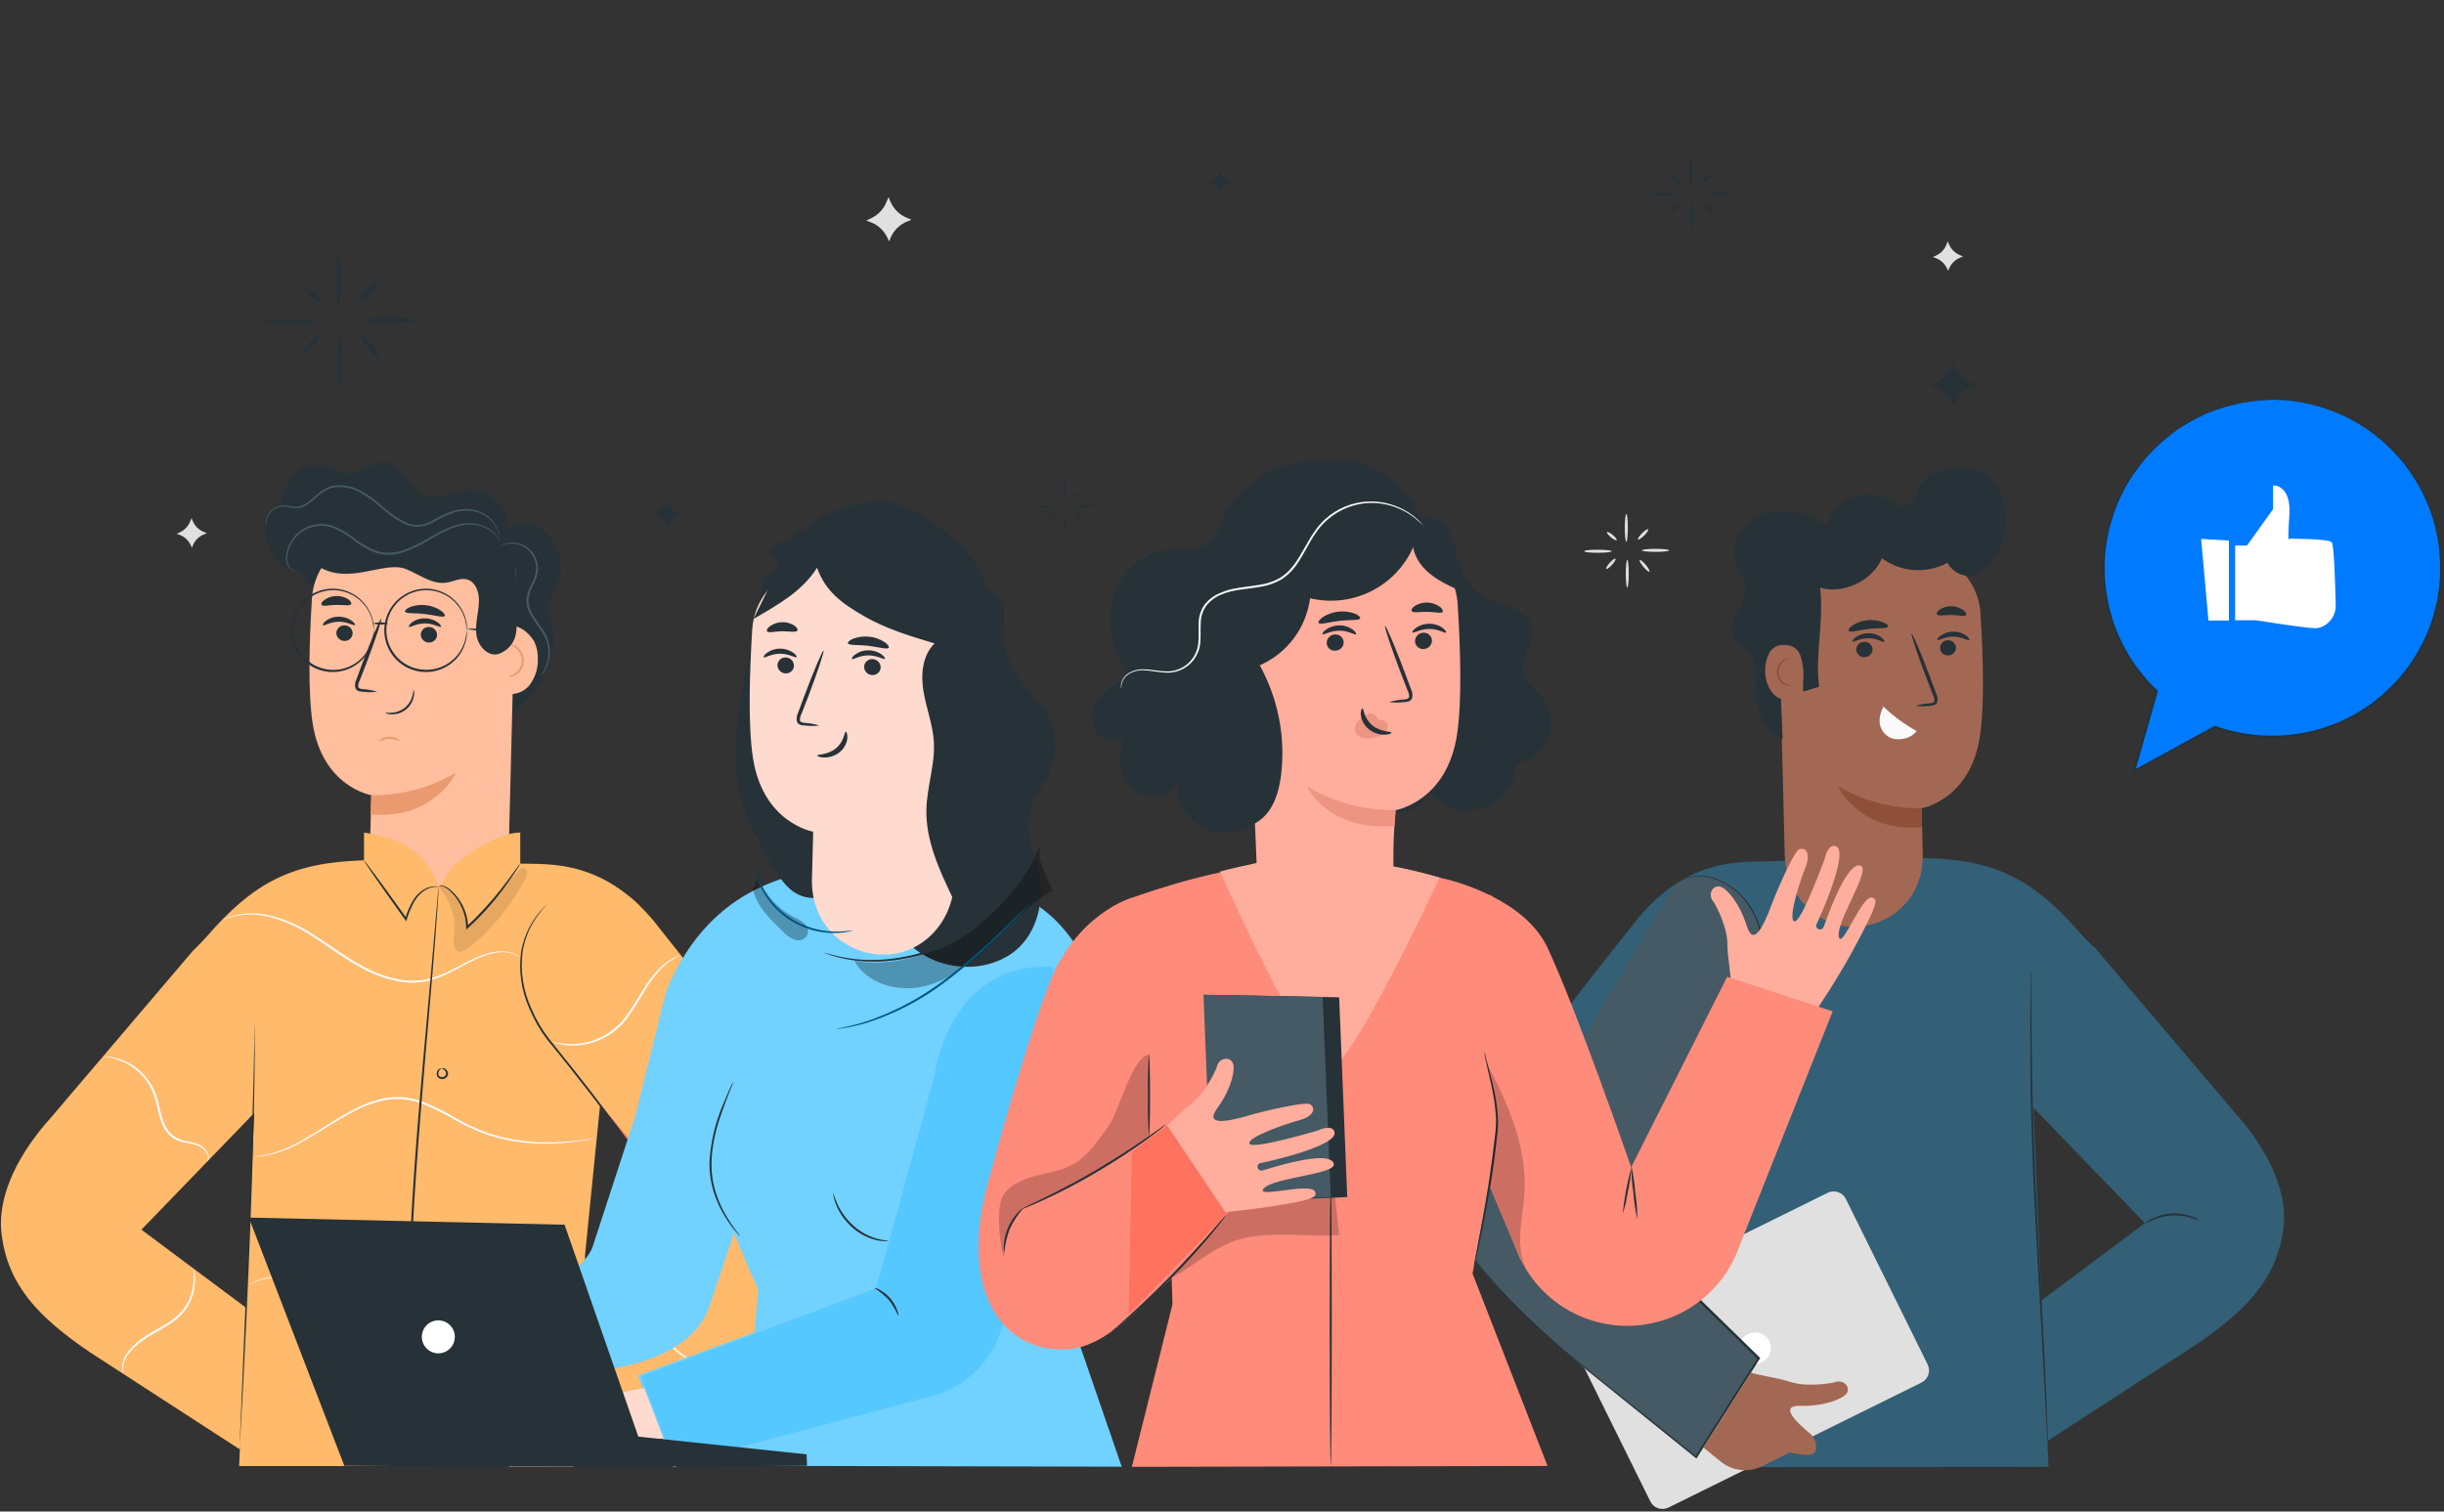 <svg width="666" height="412" viewBox="0 0 666 412" fill="none" xmlns="http://www.w3.org/2000/svg">
<rect x="0" y="0" width="666" height="412" fill="#333333" stroke="none"/>
<path d="M85.213 87.728C85.213 88.128 82.272 88.463 78.627 88.463C74.983 88.463 72.041 88.128 72.041 87.728C72.041 87.327 74.994 87.003 78.627 87.003C82.261 87.003 85.213 87.327 85.213 87.728Z" fill="#263238"/>
<path d="M92.21 69.819C92.61 69.819 92.935 72.803 92.935 76.502C92.935 80.2 92.61 83.185 92.21 83.185C91.81 83.185 91.486 80.189 91.486 76.502C91.486 72.814 91.81 69.819 92.21 69.819Z" fill="#263238"/>
<path d="M99.661 87.306C99.661 86.895 102.602 86.571 106.236 86.571C109.87 86.571 112.822 86.895 112.822 87.306C112.822 87.717 109.88 88.031 106.236 88.031C102.592 88.031 99.661 87.706 99.661 87.306Z" fill="#263238"/>
<path d="M92.664 105.214C92.264 105.214 91.94 102.218 91.94 98.53C91.94 94.843 92.264 91.847 92.664 91.847C93.064 91.847 93.389 94.843 93.389 98.53C93.389 102.218 93.064 105.214 92.664 105.214Z" fill="#263238"/>
<path d="M103.305 97.547C103.003 97.796 101.705 96.758 100.407 95.2C99.109 93.643 98.32 92.194 98.623 91.956C98.925 91.718 100.234 92.746 101.521 94.292C102.808 95.838 103.619 97.277 103.305 97.547Z" fill="#263238"/>
<path d="M102.689 77.217C102.981 77.498 102.116 78.828 100.775 80.18C99.434 81.532 98.115 82.408 97.833 82.126C97.552 81.845 98.407 80.515 99.748 79.153C101.089 77.79 102.408 76.936 102.689 77.217Z" fill="#263238"/>
<path d="M87.592 82.405C87.343 82.707 86.1 82.102 84.813 81.031C83.526 79.961 82.715 78.868 82.964 78.544C83.212 78.219 84.467 78.847 85.754 79.917C87.041 80.988 87.83 82.08 87.592 82.405Z" fill="#263238"/>
<path d="M87.008 91.34C87.3 91.621 86.554 92.919 85.332 94.26C84.11 95.601 82.888 96.423 82.596 96.185C82.304 95.947 83.04 94.617 84.262 93.276C85.484 91.935 86.749 91.059 87.008 91.34Z" fill="#263238"/>
<path d="M456.793 53.068C456.793 53.295 455.117 53.479 453.052 53.479C450.986 53.479 449.31 53.295 449.31 53.068C449.31 52.841 450.986 52.657 453.052 52.657C455.117 52.657 456.793 52.841 456.793 53.068Z" fill="#263238"/>
<path d="M460.762 42.902C460.989 42.902 461.173 44.6 461.173 46.687C461.173 48.774 460.989 50.483 460.762 50.483C460.535 50.483 460.351 48.785 460.351 46.687C460.351 44.589 460.535 42.902 460.762 42.902Z" fill="#263238"/>
<path d="M464.99 52.818C464.99 52.591 466.666 52.407 468.732 52.407C470.797 52.407 472.463 52.591 472.463 52.818C472.463 53.045 470.797 53.24 468.732 53.24C466.666 53.24 464.99 53.056 464.99 52.818Z" fill="#263238"/>
<path d="M461.021 62.994C460.794 62.994 460.61 61.296 460.61 59.198C460.61 57.1 460.794 55.403 461.021 55.403C461.249 55.403 461.432 57.1 461.432 59.198C461.432 61.296 461.249 62.994 461.021 62.994Z" fill="#263238"/>
<path d="M467.067 58.615C466.883 58.756 466.147 58.161 465.412 57.285C464.677 56.409 464.233 55.576 464.406 55.425C464.579 55.273 465.315 55.879 466.05 56.755C466.786 57.631 467.24 58.485 467.067 58.615Z" fill="#263238"/>
<path d="M466.71 47.1C466.873 47.262 466.386 48.019 465.629 48.787C464.872 49.555 464.115 50.041 463.953 49.868C463.79 49.695 464.277 48.96 465.034 48.192C465.791 47.424 466.548 46.938 466.71 47.1Z" fill="#263238"/>
<path d="M458.145 50.042C457.993 50.215 457.29 49.869 456.566 49.263C455.841 48.657 455.365 48.03 455.484 47.857C455.603 47.684 456.339 48.019 457.063 48.625C457.788 49.231 458.285 49.869 458.145 50.042Z" fill="#263238"/>
<path d="M457.809 55.121C457.972 55.273 457.55 56.008 456.858 56.776C456.166 57.544 455.474 58.019 455.3 57.857C455.127 57.695 455.56 56.959 456.252 56.203C456.944 55.446 457.68 54.97 457.809 55.121Z" fill="#263238"/>
<path d="M286.954 138.134C285.067 138.553 283.11 138.553 281.223 138.134C283.109 137.702 285.068 137.702 286.954 138.134Z" fill="#263238"/>
<path d="M290.058 130.333C290.476 132.246 290.476 134.227 290.058 136.141C289.625 134.229 289.625 132.245 290.058 130.333Z" fill="#263238"/>
<path d="M293.237 137.939C295.125 137.521 297.081 137.521 298.969 137.939C297.083 138.372 295.123 138.372 293.237 137.939Z" fill="#263238"/>
<path d="M290.198 145.736C289.78 143.82 289.78 141.835 290.198 139.918C290.616 141.835 290.616 143.82 290.198 145.736Z" fill="#263238"/>
<path d="M294.827 142.394C294.697 142.502 294.135 142.047 293.572 141.377C293.01 140.706 292.653 140.068 292.794 139.95C292.934 139.831 293.497 140.296 294.059 140.966C294.621 141.637 294.967 142.285 294.827 142.394Z" fill="#263238"/>
<path d="M294.567 133.547C294.686 133.677 294.319 134.25 293.735 134.845C293.151 135.44 292.567 135.807 292.448 135.688C292.329 135.569 292.696 134.985 293.28 134.401C293.864 133.817 294.438 133.428 294.567 133.547Z" fill="#263238"/>
<path d="M287.992 135.81C287.884 135.939 287.343 135.68 286.781 135.215C286.219 134.75 285.862 134.263 285.981 134.133C286.1 134.004 286.629 134.263 287.192 134.728C287.754 135.193 288.1 135.669 287.992 135.81Z" fill="#263238"/>
<path d="M287.733 139.723C287.863 139.842 287.538 140.404 287.008 140.988C286.478 141.572 285.927 141.951 285.819 141.832C285.711 141.713 286.013 141.15 286.543 140.566C287.073 139.982 287.603 139.582 287.733 139.723Z" fill="#263238"/>
<path d="M439.209 150.255C439.209 150.482 437.533 150.666 435.467 150.666C433.402 150.666 431.725 150.536 431.725 150.255C431.725 149.974 433.391 149.833 435.456 149.833C437.522 149.833 439.209 150.028 439.209 150.255Z" fill="#E0E0E0"/>
<path d="M443.178 140.08C443.405 140.08 443.589 141.778 443.589 143.876C443.589 145.974 443.405 147.672 443.178 147.672C442.951 147.672 442.767 145.974 442.767 143.876C442.767 141.778 442.951 140.08 443.178 140.08Z" fill="#E0E0E0"/>
<path d="M447.407 150.007C447.407 149.78 449.083 149.596 451.148 149.596C453.214 149.596 454.879 149.78 454.879 150.007C454.879 150.234 453.214 150.418 451.148 150.418C449.083 150.418 447.407 150.234 447.407 150.007Z" fill="#E0E0E0"/>
<path d="M443.437 160.182C443.21 160.182 443.027 158.474 443.027 156.387C443.027 154.299 443.21 152.591 443.437 152.591C443.665 152.591 443.848 154.289 443.848 156.387C443.848 158.485 443.621 160.182 443.437 160.182Z" fill="#E0E0E0"/>
<path d="M449.483 155.816C449.299 155.967 448.563 155.372 447.828 154.496C447.093 153.62 446.649 152.777 446.822 152.636C446.995 152.496 447.731 153.08 448.466 153.956C449.201 154.832 449.656 155.675 449.483 155.816Z" fill="#E0E0E0"/>
<path d="M449.125 144.287C449.288 144.449 448.801 145.195 448.044 145.963C447.287 146.731 446.53 147.228 446.368 147.045C446.206 146.861 446.692 146.136 447.449 145.357C448.206 144.579 448.963 144.125 449.125 144.287Z" fill="#E0E0E0"/>
<path d="M440.561 147.217C440.409 147.4 439.706 147.054 438.982 146.449C438.257 145.843 437.781 145.205 437.9 145.032C438.019 144.859 438.755 145.205 439.479 145.811C440.204 146.416 440.701 147.044 440.561 147.217Z" fill="#E0E0E0"/>
<path d="M440.225 152.3C440.388 152.462 439.966 153.197 439.274 153.954C438.582 154.711 437.89 155.209 437.716 155.036C437.543 154.863 437.976 154.138 438.668 153.381C439.36 152.624 440.052 152.148 440.225 152.3Z" fill="#E0E0E0"/>
<path d="M242.129 53.726L242.615 54.894C243.038 55.901 243.654 56.814 244.43 57.582C245.205 58.351 246.125 58.958 247.136 59.371L248.412 59.89L247.19 60.377C246.163 60.795 245.23 61.415 244.448 62.201C243.666 62.987 243.05 63.922 242.637 64.951L242.291 65.795L241.772 64.713C240.843 62.765 239.184 61.262 237.154 60.528L236.073 60.117L237.522 59.425C239.348 58.526 240.78 56.986 241.545 55.099L242.129 53.726Z" fill="#E0E0E0"/>
<path d="M52.197 141.235L52.521 142.013C52.8 142.683 53.21 143.291 53.726 143.802C54.242 144.312 54.855 144.715 55.528 144.987L56.371 145.333L55.56 145.658C54.878 145.937 54.259 146.349 53.739 146.871C53.219 147.393 52.809 148.014 52.532 148.697L52.305 149.259L51.959 148.556C51.342 147.262 50.243 146.261 48.898 145.766L48.163 145.506L49.125 145.041C50.327 144.447 51.275 143.442 51.797 142.208L52.197 141.235Z" fill="#E0E0E0"/>
<path d="M530.785 65.795L531.099 66.574C531.668 67.926 532.749 68.999 534.105 69.558L534.948 69.894L534.148 70.229C533.464 70.504 532.843 70.914 532.321 71.434C531.799 71.954 531.387 72.574 531.109 73.257L530.882 73.83L530.547 73.117C529.924 71.826 528.822 70.828 527.476 70.337L526.74 70.067L527.703 69.602C528.914 69.022 529.866 68.012 530.374 66.768L530.785 65.795Z" fill="#E0E0E0"/>
<path d="M532.223 98.63L532.709 99.798C533.129 100.807 533.745 101.724 534.521 102.494C535.297 103.264 536.217 103.873 537.23 104.286L538.506 104.794L537.284 105.292C536.257 105.709 535.324 106.328 534.54 107.112C533.756 107.895 533.137 108.828 532.72 109.855L532.385 110.71L531.866 109.628C530.937 107.68 529.278 106.177 527.248 105.443L526.167 105.043L527.616 104.34C529.432 103.458 530.862 101.943 531.639 100.079L532.223 98.63Z" fill="#263238"/>
<path d="M332.407 46.645L332.634 47.196C332.836 47.672 333.132 48.103 333.503 48.464C333.875 48.824 334.314 49.106 334.797 49.294L335.391 49.543L334.818 49.77C334.33 49.965 333.886 50.257 333.514 50.629C333.142 51.001 332.85 51.444 332.655 51.933L332.493 52.333L332.244 51.836C331.812 50.919 331.034 50.212 330.081 49.867L329.562 49.684L330.244 49.348C331.098 48.935 331.771 48.224 332.136 47.348L332.407 46.645Z" fill="#263238"/>
<path d="M181.655 136.294L181.947 136.997C182.199 137.606 182.569 138.159 183.037 138.624C183.505 139.088 184.061 139.454 184.672 139.701L185.44 140.014L184.705 140.306C184.085 140.557 183.521 140.93 183.049 141.404C182.577 141.878 182.206 142.443 181.958 143.064L181.753 143.583L181.439 142.934C180.872 141.763 179.871 140.859 178.649 140.414L177.978 140.166L178.854 139.744C179.95 139.209 180.815 138.294 181.288 137.17L181.655 136.294Z" fill="#263238"/>
<path d="M619.16 108.998C609.958 109.003 600.97 111.771 593.359 116.943C585.749 122.115 579.866 129.452 576.473 138.005C573.08 146.559 572.333 155.934 574.329 164.916C576.325 173.899 580.972 182.075 587.668 188.386L581.461 210.123L603.414 198.119C609.722 200.418 616.457 201.308 623.145 200.725C629.833 200.142 636.313 198.102 642.128 194.747C647.943 191.392 652.953 186.805 656.806 181.306C660.658 175.808 663.26 169.533 664.427 162.921C665.595 156.31 665.3 149.523 663.564 143.038C661.828 136.553 658.692 130.526 654.377 125.383C650.063 120.239 644.674 116.103 638.59 113.265C632.505 110.427 625.873 108.956 619.16 108.955V108.998Z" fill="#007BFF"/>
<path d="M619.16 109C619.16 109 619.43 109 619.982 109L622.382 109.098C622.912 109.098 623.464 109.098 624.156 109.195L626.319 109.509C627.087 109.638 627.919 109.714 628.795 109.909L631.553 110.601C642.679 113.605 652.247 120.726 658.318 130.521L659.746 132.868C660.157 133.689 660.568 134.533 660.979 135.387C663.595 140.838 665.067 146.767 665.304 152.809C665.415 154.972 665.379 157.14 665.196 159.298C665.121 160.379 664.893 161.461 664.742 162.542C664.656 163.094 664.58 163.623 664.493 164.197L664.072 165.84C663.016 170.381 661.238 174.722 658.805 178.699C653.629 187.35 645.763 194.069 636.409 197.829C626.331 201.81 615.189 202.192 604.863 198.911L603.371 198.391H603.598C596.114 202.49 588.772 206.513 581.645 210.395L581.072 210.72L581.245 210.082C583.408 202.587 585.473 195.32 587.463 188.345L587.539 188.615C584.682 185.897 582.169 182.839 580.055 179.51C578.053 176.295 576.441 172.854 575.254 169.258C574.145 165.812 573.444 162.247 573.166 158.638C573.08 157.762 573.048 156.886 573.037 156.021C572.988 155.157 572.988 154.29 573.037 153.426C573.063 151.734 573.212 150.046 573.48 148.375C574.394 142.166 576.573 136.21 579.882 130.878C582.71 126.309 586.298 122.256 590.491 118.895L593.346 116.733L596.233 114.981C597.131 114.425 598.067 113.934 599.034 113.51C599.964 113.088 600.83 112.602 601.738 112.277C604.754 111.077 607.885 110.189 611.081 109.628L614.564 109.119L617.116 109.011H618.684L617.127 109.119L614.575 109.271L611.114 109.811C607.938 110.402 604.829 111.311 601.835 112.526C600.938 112.85 600.083 113.348 599.164 113.769C598.203 114.201 597.27 114.696 596.374 115.251L593.476 117.014L590.696 119.177C586.554 122.515 583.013 126.539 580.228 131.072C576.982 136.374 574.858 142.285 573.988 148.44C573.729 150.097 573.584 151.77 573.556 153.447C573.507 154.301 573.507 155.157 573.556 156.01C573.556 156.865 573.556 157.73 573.686 158.606C573.974 162.171 574.675 165.691 575.773 169.096C578.173 176.388 582.359 182.965 587.95 188.226L588.069 188.334L588.015 188.496C586.036 195.461 583.959 202.728 581.829 210.233L581.429 209.909L603.371 197.905L603.479 197.84H603.609L605.09 198.348C615.289 201.593 626.297 201.211 636.246 197.267C645.495 193.554 653.276 186.919 658.405 178.374C660.817 174.445 662.584 170.155 663.639 165.667C663.78 165.127 663.92 164.586 664.05 164.045L664.31 162.401C664.45 161.32 664.677 160.239 664.764 159.157C664.943 157.028 664.983 154.889 664.883 152.755C664.674 146.759 663.234 140.869 660.654 135.452L659.443 132.954L658.037 130.629C654.645 125.126 650.118 120.41 644.757 116.797C640.707 114.079 636.25 112.024 631.553 110.709L628.806 109.984C627.941 109.79 627.108 109.703 626.351 109.563L624.188 109.227C623.54 109.13 622.945 109.141 622.426 109.098L620.025 108.946C619.43 109.033 619.16 109 619.16 109Z" fill="#263238"/>
<path d="M609.081 148.68H612.326L619.42 138.785V132.296C619.42 132.296 624.448 131.993 623.854 140.494C623.259 148.994 623.854 146.82 623.854 146.82C623.854 146.82 634.517 146.82 635.403 147.793C636.052 148.464 636.344 159.062 636.485 164.815C636.554 166.2 636.159 167.569 635.361 168.703C634.564 169.838 633.41 170.673 632.083 171.076C631.705 171.174 631.317 171.225 630.926 171.228C628.266 171.228 614.705 169.065 614.705 169.065H609.081V148.68Z" fill="white"/>
<path d="M599.813 146.892L601.814 169.126H607.383V147.335L599.813 146.892Z" fill="white"/>
<path d="M152.889 156.019C152.705 159.491 148.185 164.119 149.58 167.299C152.154 173.16 150.662 180.179 147.331 185.683C144 191.188 139.015 195.416 134.116 199.504C134.363 190.957 133.619 182.411 131.899 174.036C131.358 171.419 130.471 168.499 128.081 167.31C124.978 165.774 121.041 167.991 117.862 166.628C114.477 165.158 113.796 160.529 110.941 158.193C108.356 156.084 104.56 156.311 101.392 157.371C98.223 158.431 95.314 160.215 92.059 160.94C88.804 161.664 84.878 161.016 83.072 158.204C81.991 156.474 82.758 157.533 81.699 155.771C81.699 155.771 75.351 155.987 73.166 148.601C73.166 148.601 70.181 140.393 76.789 136.77C76.789 136.77 78.292 121.933 93.205 128.605C97.531 130.53 102.57 124.344 106.755 126.442C110.238 128.205 111.265 133.05 114.747 134.823C118.749 136.856 123.399 133.828 127.876 133.645C130.744 133.645 133.495 134.784 135.523 136.812C137.551 138.84 138.69 141.591 138.69 144.459C138.69 144.459 139.393 141.496 144.249 142.794C149.104 144.091 153.235 149.25 152.889 156.019Z" fill="#263238"/>
<path d="M146.563 179.896C146.657 178.217 146.345 176.541 145.655 175.008C145.028 173.743 142.681 170.866 140.107 170.682L140.486 155.402C140.514 153.885 139.975 152.413 138.975 151.273C137.975 150.133 136.586 149.407 135.078 149.237L105.134 146.08C102.686 145.821 100.211 146.06 97.859 146.783C95.506 147.506 93.324 148.697 91.443 150.285C89.563 151.874 88.024 153.826 86.918 156.025C85.812 158.223 85.162 160.623 85.008 163.08C84.284 174.597 83.851 188.688 85.214 197.275C87.96 214.577 101.197 216.74 101.197 216.74L100.873 228.809C100.364 241.667 109.989 249.41 119.917 249.41C129.844 249.41 139.015 240.835 138.723 228.106L139.696 189.175C141.373 189.02 142.934 188.249 144.076 187.012C145.722 185.01 146.604 182.488 146.563 179.896Z" fill="#FFBE9D"/>
<path d="M91.648 172.457C91.645 173.039 91.869 173.599 92.273 174.017C92.677 174.435 93.229 174.679 93.811 174.696C94.377 174.729 94.934 174.537 95.361 174.163C95.788 173.789 96.051 173.262 96.092 172.695C96.103 172.405 96.054 172.116 95.95 171.844C95.846 171.573 95.688 171.326 95.486 171.117C95.284 170.908 95.043 170.742 94.775 170.628C94.508 170.515 94.22 170.457 93.93 170.457C93.363 170.424 92.806 170.615 92.379 170.99C91.952 171.364 91.689 171.891 91.648 172.457Z" fill="#263238"/>
<path d="M88.014 170.411C88.285 170.703 89.961 169.459 92.34 169.459C94.719 169.459 96.471 170.659 96.731 170.368C96.85 170.238 96.568 169.719 95.811 169.167C94.78 168.451 93.552 168.073 92.297 168.086C91.061 168.066 89.851 168.445 88.847 169.167C88.122 169.762 87.83 170.281 88.014 170.411Z" fill="#263238"/>
<path d="M114.661 172.899C114.655 173.481 114.878 174.043 115.283 174.461C115.688 174.88 116.241 175.123 116.823 175.137C117.39 175.17 117.947 174.979 118.374 174.604C118.801 174.23 119.064 173.703 119.105 173.137C119.111 172.554 118.888 171.993 118.483 171.574C118.078 171.155 117.525 170.912 116.942 170.898C116.376 170.865 115.819 171.057 115.392 171.431C114.965 171.805 114.702 172.333 114.661 172.899Z" fill="#263238"/>
<path d="M111.449 170.859C111.72 171.151 113.396 169.907 115.775 169.918C118.154 169.929 119.906 171.107 120.166 170.815C120.284 170.686 120.014 170.167 119.246 169.615C118.215 168.899 116.987 168.521 115.732 168.534C114.496 168.519 113.288 168.898 112.282 169.615C111.557 170.21 111.309 170.729 111.449 170.859Z" fill="#263238"/>
<path d="M102.787 188.54C101.529 188.151 100.229 187.915 98.915 187.837C98.31 187.783 97.736 187.653 97.628 187.242C97.582 186.613 97.725 185.984 98.039 185.436L99.834 180.819C102.343 174.211 104.16 168.782 103.879 168.685C103.598 168.588 101.37 173.854 98.872 180.462C98.266 182.084 97.693 183.641 97.152 185.123C96.768 185.857 96.653 186.703 96.828 187.513C96.918 187.727 97.055 187.918 97.229 188.072C97.403 188.225 97.61 188.337 97.834 188.4C98.186 188.496 98.55 188.546 98.915 188.551C100.201 188.715 101.502 188.712 102.787 188.54Z" fill="#263238"/>
<path d="M101.143 216.751C109.279 216.873 117.291 214.735 124.285 210.576C124.285 210.576 118.294 223.553 101.002 221.964L101.143 216.751Z" fill="#EB996E"/>
<path d="M110.367 166.68C110.605 167.328 112.984 167.026 115.774 167.361C118.564 167.696 120.835 168.442 121.181 167.88C121.343 167.599 120.954 166.993 120.046 166.366C118.832 165.582 117.449 165.097 116.012 164.949C114.583 164.778 113.134 164.948 111.784 165.447C110.789 165.868 110.27 166.377 110.367 166.68Z" fill="#263238"/>
<path d="M87.625 164.866C88.047 165.407 89.68 164.866 91.659 164.866C93.638 164.866 95.303 165.223 95.692 164.66C95.865 164.379 95.595 163.838 94.871 163.33C93.889 162.72 92.75 162.414 91.595 162.45C90.44 162.487 89.322 162.865 88.382 163.536C87.668 164.044 87.441 164.595 87.625 164.866Z" fill="#263238"/>
<path d="M103.316 202.036C103.316 201.982 103.479 201.69 103.965 201.387C104.62 200.999 105.367 200.798 106.128 200.803C106.886 200.794 107.633 200.988 108.291 201.365C108.778 201.668 108.994 201.949 108.951 202.003C108.054 201.668 107.115 201.457 106.161 201.376C105.184 201.45 104.225 201.672 103.316 202.036Z" fill="#EB996E"/>
<path d="M138.517 184.492C139.082 184.261 139.631 183.994 140.161 183.691C140.754 183.303 141.244 182.778 141.593 182.161C141.941 181.544 142.136 180.852 142.162 180.144C142.173 179.432 142.017 178.726 141.705 178.086C141.393 177.445 140.934 176.887 140.366 176.457C139.876 176.118 139.313 175.899 138.723 175.819C138.668 175.754 139.523 175.462 140.593 176.121C141.267 176.551 141.82 177.147 142.199 177.851C142.577 178.555 142.769 179.345 142.756 180.144C142.743 181.031 142.464 181.894 141.956 182.621C141.553 183.207 141.02 183.691 140.399 184.037C139.85 184.417 139.179 184.579 138.517 184.492Z" fill="#EB996E"/>
<path d="M81.698 141.96C78.908 149.421 85.538 154.829 90.707 156.018C97.931 157.705 105.609 153.142 110.551 155.077C114.239 156.526 117.721 159.403 121.636 158.808C123.539 158.527 125.421 157.435 127.27 157.932C129.638 158.581 130.601 161.458 130.514 163.913C130.449 166.941 129.433 169.947 129.811 172.953C130.19 175.96 132.872 179.063 135.803 178.263C137.18 177.803 138.385 176.937 139.261 175.779C140.138 174.621 140.643 173.225 140.712 171.775C141.058 167.611 140.291 162.658 140.496 158.484C140.68 154.807 140.691 150.762 138.333 147.918C135.976 145.074 131.996 144.306 128.33 143.809C112.868 141.68 97.255 140.855 81.655 141.343" fill="#263238"/>
<path d="M72.603 143.549C72.51 143.299 72.459 143.036 72.452 142.77C72.412 141.997 72.568 141.227 72.906 140.531C73.441 139.414 74.369 138.532 75.512 138.055C76.236 137.779 77.017 137.694 77.783 137.806C78.594 137.882 79.406 138.098 80.26 138.141C81.146 138.191 82.029 137.996 82.812 137.579C83.667 137.102 84.462 136.525 85.18 135.86C85.959 135.189 86.748 134.454 87.657 133.794C88.603 133.104 89.688 132.628 90.836 132.399C93.318 132.026 95.853 132.458 98.071 133.632C100.375 134.904 102.523 136.439 104.473 138.206C106.367 139.97 108.523 141.429 110.864 142.532C111.974 142.997 113.181 143.182 114.379 143.073C115.514 142.901 116.612 142.535 117.623 141.991C119.521 140.853 121.537 139.925 123.636 139.223C125.523 138.684 127.515 138.621 129.433 139.039C131.014 139.397 132.468 140.179 133.639 141.299C134.514 142.147 135.196 143.172 135.64 144.306C135.916 145.021 136.066 145.778 136.083 146.544C136.098 146.742 136.098 146.941 136.083 147.139C136.083 147.269 136.083 147.334 136.083 147.334C136.07 146.326 135.872 145.329 135.499 144.392C135.038 143.306 134.352 142.33 133.488 141.526C132.342 140.473 130.934 139.748 129.411 139.428C127.559 139.053 125.644 139.134 123.831 139.666C121.765 140.382 119.782 141.318 117.915 142.456C116.836 143.021 115.664 143.387 114.455 143.538C113.17 143.667 111.874 143.478 110.681 142.986C108.287 141.868 106.08 140.387 104.138 138.596C102.22 136.856 100.108 135.343 97.844 134.086C95.735 132.959 93.323 132.531 90.955 132.864C88.695 133.243 87.062 134.832 85.548 136.173C84.795 136.851 83.964 137.435 83.072 137.914C82.215 138.356 81.254 138.558 80.292 138.498C79.395 138.433 78.584 138.206 77.805 138.109C77.079 137.993 76.336 138.06 75.642 138.304C74.556 138.738 73.662 139.548 73.122 140.586C72.771 141.253 72.586 141.995 72.582 142.748C72.56 143.278 72.69 143.538 72.603 143.549Z" fill="#455A64"/>
<path d="M80.963 155.577C80.716 155.646 80.454 155.646 80.207 155.577C79.842 155.505 79.497 155.356 79.195 155.139C78.893 154.923 78.64 154.644 78.455 154.322C77.933 153.271 77.788 152.072 78.044 150.927C78.299 149.412 78.906 147.978 79.817 146.742C80.921 145.223 82.454 144.071 84.219 143.432C86.244 142.68 88.462 142.623 90.523 143.27C92.715 144.088 94.763 145.249 96.59 146.709C98.491 148.258 100.646 149.466 102.96 150.278C105.323 150.878 107.813 150.742 110.097 149.889C112.257 149.115 114.333 148.126 116.294 146.936C118.094 145.855 119.953 144.877 121.863 144.006C123.543 143.241 125.344 142.776 127.184 142.632C128.523 142.522 129.87 142.685 131.144 143.113C132.418 143.54 133.591 144.223 134.592 145.119C135.111 145.629 135.542 146.221 135.868 146.871C135.984 147.098 136.071 147.337 136.127 147.585C135.71 146.724 135.142 145.944 134.451 145.282C133.454 144.446 132.301 143.817 131.06 143.429C129.818 143.041 128.512 142.903 127.216 143.022C125.424 143.189 123.675 143.669 122.047 144.438C120.161 145.316 118.327 146.302 116.553 147.39C114.566 148.606 112.461 149.617 110.27 150.408C107.88 151.304 105.272 151.447 102.798 150.819C100.441 149.981 98.247 148.744 96.309 147.163C94.534 145.73 92.545 144.584 90.415 143.768C88.458 143.142 86.349 143.177 84.413 143.865C82.726 144.466 81.252 145.549 80.174 146.98C79.278 148.156 78.67 149.527 78.4 150.981C78.124 152.064 78.227 153.209 78.692 154.225C78.852 154.535 79.073 154.81 79.343 155.031C79.613 155.252 79.925 155.416 80.261 155.512C80.493 155.554 80.728 155.575 80.963 155.577Z" fill="#455A64"/>
<path d="M147.19 184.397C147.19 184.397 147.58 183.877 148.153 182.883C148.939 181.462 149.38 179.876 149.44 178.254C149.489 177.157 149.35 176.06 149.029 175.01C148.632 173.795 148.048 172.649 147.298 171.614C146.541 170.533 145.644 169.343 144.854 168.045C143.957 166.714 143.465 165.152 143.438 163.547C143.592 161.964 144.086 160.433 144.887 159.059C145.578 157.837 145.992 156.478 146.098 155.079C146.128 153.897 145.849 152.729 145.29 151.688C144.73 150.646 143.909 149.769 142.908 149.142C141.511 148.316 139.873 147.995 138.268 148.233C137.684 148.338 137.106 148.479 136.538 148.655C136.66 148.558 136.795 148.478 136.938 148.417C137.355 148.237 137.79 148.103 138.236 148.017C139.899 147.683 141.627 147.959 143.102 148.796C144.192 149.441 145.091 150.363 145.708 151.469C146.326 152.574 146.639 153.824 146.617 155.09C146.519 156.565 146.098 158.002 145.384 159.297C144.624 160.602 144.152 162.055 144 163.557C144.027 165.059 144.489 166.52 145.33 167.764C146.087 169.019 146.974 170.165 147.731 171.322C148.496 172.41 149.087 173.61 149.483 174.88C149.803 175.996 149.923 177.161 149.84 178.319C149.747 179.968 149.249 181.569 148.391 182.98C148.155 183.365 147.884 183.728 147.58 184.061C147.309 184.299 147.201 184.407 147.19 184.397Z" fill="#455A64"/>
<path d="M101.889 171.775C101.789 170.87 101.637 169.971 101.435 169.082C101.052 167.602 100.364 166.217 99.415 165.018C98.466 163.819 97.276 162.831 95.923 162.118C94.57 161.406 93.083 160.984 91.557 160.879C90.031 160.775 88.5 160.99 87.063 161.512C85.054 162.264 83.307 163.583 82.034 165.308C80.668 167.165 79.931 169.41 79.931 171.716C79.931 174.021 80.668 176.266 82.034 178.123C82.665 179.016 83.44 179.798 84.327 180.437C85.156 181.07 86.079 181.57 87.063 181.919C88.772 182.549 90.612 182.74 92.414 182.475C94.216 182.211 95.923 181.499 97.379 180.405C99.362 178.912 100.789 176.8 101.435 174.403C101.636 173.518 101.787 172.623 101.889 171.721C101.957 172.64 101.877 173.564 101.651 174.457C101.076 176.99 99.629 179.241 97.563 180.816C96.062 181.977 94.291 182.74 92.416 183.035C90.54 183.33 88.621 183.147 86.835 182.503C85.799 182.145 84.824 181.627 83.948 180.967C83.022 180.296 82.208 179.482 81.537 178.556C80.09 176.607 79.309 174.245 79.309 171.818C79.309 169.392 80.09 167.029 81.537 165.081C82.874 163.268 84.717 161.891 86.835 161.123C88.748 160.439 90.809 160.278 92.805 160.658C94.923 161.07 96.877 162.083 98.436 163.574C99.995 165.066 101.092 166.974 101.597 169.071C101.836 169.952 101.935 170.864 101.889 171.775Z" fill="#263238"/>
<path d="M127.238 171.775C127.144 170.869 126.993 169.969 126.784 169.082C126.402 167.602 125.715 166.218 124.767 165.019C123.819 163.819 122.631 162.832 121.278 162.119C119.926 161.406 118.439 160.984 116.914 160.879C115.389 160.775 113.859 160.99 112.422 161.512C110.409 162.26 108.657 163.579 107.383 165.308C106.017 167.165 105.28 169.41 105.28 171.716C105.28 174.021 106.017 176.266 107.383 178.123C108.017 179.013 108.791 179.795 109.675 180.437C110.51 181.068 111.436 181.568 112.422 181.919C113.851 182.437 115.371 182.653 116.887 182.552C118.404 182.452 119.883 182.038 121.231 181.337C122.579 180.635 123.766 179.662 124.718 178.478C125.671 177.293 126.366 175.924 126.762 174.457C126.969 173.573 127.121 172.678 127.216 171.775C127.291 172.694 127.211 173.619 126.978 174.511C126.416 177.013 125.002 179.242 122.977 180.816C121.475 181.977 119.705 182.74 117.829 183.035C115.954 183.33 114.035 183.147 112.249 182.503C111.212 182.145 110.238 181.627 109.362 180.967C108.432 180.296 107.615 179.482 106.939 178.556C105.499 176.605 104.722 174.243 104.722 171.818C104.722 169.393 105.499 167.032 106.939 165.081C108.284 163.271 110.13 161.895 112.249 161.123C114.162 160.439 116.223 160.278 118.219 160.658C120.334 161.074 122.285 162.087 123.842 163.578C125.398 165.07 126.494 166.976 127 169.071C127.227 169.953 127.308 170.867 127.238 171.775Z" fill="#263238"/>
<path d="M105.61 169.914V170.022V169.828V170.044C105.013 170.177 104.403 170.235 103.793 170.217C102.711 170.217 101.814 170.087 101.814 169.936C101.814 169.784 102.7 169.655 103.793 169.655C104.403 169.631 105.014 169.689 105.61 169.828V170.044V169.849V169.957V169.914Z" fill="#263238"/>
<path d="M140.594 172.363C138.321 172.487 136.042 172.418 133.781 172.157C131.507 172.091 129.242 171.835 127.011 171.39C129.284 171.278 131.562 171.347 133.824 171.595C136.098 171.667 138.362 171.924 140.594 172.363Z" fill="#263238"/>
<path d="M112.704 187.944C112.905 188.503 112.931 189.111 112.779 189.685C112.548 191.124 111.797 192.428 110.669 193.351C109.541 194.273 108.114 194.751 106.658 194.692C106.063 194.729 105.47 194.581 104.961 194.271C104.961 194.184 105.631 194.357 106.658 194.271C107.994 194.225 109.279 193.742 110.314 192.896C111.349 192.05 112.078 190.888 112.39 189.588C112.704 188.604 112.639 187.944 112.704 187.944Z" fill="#263238"/>
<path d="M69.868 265.578C69.882 265.693 69.882 265.809 69.868 265.924V266.941C69.868 267.871 69.868 269.19 69.922 270.856C69.922 274.284 69.922 279.183 69.998 285.228C69.998 297.361 69.63 314.124 68.689 332.616C67.748 351.109 66.775 367.817 66.115 379.972C65.812 385.996 65.564 390.894 65.391 394.323C65.304 395.988 65.239 397.286 65.196 398.216C65.196 398.637 65.142 398.973 65.131 399.232C65.142 399.347 65.142 399.463 65.131 399.578C65.115 399.464 65.115 399.347 65.131 399.232C65.131 398.973 65.131 398.637 65.131 398.216C65.131 397.286 65.185 395.977 65.228 394.312C65.326 390.916 65.499 386.006 65.769 379.95C66.277 367.828 67.261 351.087 68.181 332.594C69.1 314.102 69.597 297.351 69.662 285.217C69.662 279.183 69.738 274.284 69.76 270.856C69.76 269.19 69.76 267.871 69.814 266.941V265.924C69.818 265.807 69.836 265.691 69.868 265.578Z" fill="#263238"/>
<path d="M174.345 246.956C168.527 240.24 157.161 239.256 152.121 242.901C147.082 246.545 144.281 252.731 143.773 258.927C143.265 265.124 144.854 271.342 147.212 277.085C151.008 286.298 156.62 293.76 165.001 303.255L186.63 331.61L144.941 372.316L162.244 399.578L197.682 371.029L226.989 339.97" fill="#FF725E"/>
<path d="M23.604 334.377C24.281 333.881 25.044 333.514 25.854 333.296C27.77 332.649 29.793 332.374 31.812 332.485C33.836 332.595 35.821 333.087 37.663 333.934C38.461 334.233 39.195 334.68 39.826 335.253C39.826 335.329 38.961 334.853 37.555 334.302C35.727 333.581 33.795 333.158 31.834 333.047C29.874 332.951 27.91 333.163 26.016 333.674C24.513 334.074 23.648 334.464 23.604 334.377Z" fill="#263238"/>
<path d="M179.958 253.328C165.412 234.036 149.753 235.625 141.772 235.398V226.931C135.878 226.931 127.822 232.24 123.658 236.036L119.538 241.692C118.479 238.595 116.712 235.788 114.376 233.496C112.04 231.203 109.201 229.488 106.085 228.488C103.837 227.774 101.532 227.253 99.196 226.931V234.501C79.644 235.052 69.186 240.394 56.123 255.513C55.452 256.291 54.122 257.622 52.597 259.125L13.947 304.545C6.052 313.283 -1.193 325.308 0.505 336.988C2.354 350.138 10.021 358.789 24.696 368.706L65.358 395.061L65.163 399.592H162.2C162.2 399.592 228.006 351.046 229.617 333.062C230.871 318.852 208.205 288.734 179.958 253.328ZM66.991 356.4L38.539 335.171L69.273 303.366L66.991 356.4ZM160.167 358.087L159.399 342.373L163.531 301.095C171.641 310.395 186.652 328.855 186.652 331.613L160.167 358.087Z" fill="#FFBA6B"/>
<path d="M141.75 235.441C141.544 235.892 141.298 236.322 141.015 236.728C140.496 237.529 139.75 238.686 138.766 240.081C136.232 243.739 133.384 247.169 130.255 250.333C129.336 251.263 128.406 252.139 127.497 252.971L127.043 253.393V252.777C126.991 249.223 125.565 245.828 123.063 243.303C122.405 242.513 121.551 241.909 120.587 241.551C120.216 241.479 119.831 241.544 119.505 241.735C119.632 241.577 119.801 241.458 119.992 241.391C120.183 241.324 120.389 241.312 120.587 241.357C121.628 241.649 122.563 242.234 123.28 243.044C124.451 244.157 125.417 245.468 126.135 246.915C127.031 248.738 127.519 250.735 127.562 252.766L127.108 252.56C127.995 251.728 128.925 250.863 129.833 249.933C132.935 246.782 135.808 243.414 138.43 239.854L140.81 236.609C141.083 236.189 141.398 235.798 141.75 235.441Z" fill="#263238"/>
<path d="M99.174 234.544C99.49 234.848 99.773 235.185 100.018 235.55L102.181 238.394C103.987 240.816 106.431 244.19 109.113 247.932L110.865 250.376L110.378 250.452C110.901 248.704 111.627 247.024 112.541 245.445C113.296 244.163 114.374 243.1 115.666 242.363C116.518 241.869 117.482 241.601 118.467 241.584C118.834 241.547 119.205 241.599 119.548 241.735C119.548 241.735 119.181 241.735 118.467 241.735C117.534 241.83 116.635 242.137 115.839 242.633C114.639 243.39 113.644 244.429 112.941 245.661C112.071 247.22 111.375 248.87 110.865 250.582L110.692 251.09L110.378 250.657L108.626 248.213C105.944 244.472 103.543 241.065 101.824 238.589C101.034 237.41 100.364 236.426 99.823 235.636C99.568 235.297 99.35 234.931 99.174 234.544Z" fill="#263238"/>
<g opacity="0.1">
<path d="M119.516 241.734C121.137 243.509 122.354 245.615 123.084 247.905C123.814 250.196 124.039 252.617 123.745 255.003C123.539 256.582 123.355 258.691 124.826 259.275C125.853 259.675 126.989 258.972 127.822 258.28C134.131 253.196 139.322 246.863 143.07 239.679C143.432 239.114 143.627 238.458 143.632 237.787C143.624 237.454 143.488 237.137 143.252 236.901C143.017 236.666 142.7 236.53 142.367 236.521C141.923 236.645 141.538 236.925 141.285 237.311C136.787 242.502 131.812 247.898 127.313 253.078C127.516 250.195 126.624 247.341 124.815 245.086C123.031 242.924 121.084 240.685 119.549 241.734" fill="black"/>
</g>
<path d="M161.011 397.774C160.884 397.635 160.771 397.483 160.676 397.32C160.438 396.974 160.146 396.52 159.767 395.957L156.447 390.81C153.625 386.333 149.677 380.093 145.081 372.836L144.973 372.653L145.125 372.512L155.268 362.39L177.34 340.545C180.152 337.798 182.445 335.57 184.067 333.97L185.927 332.207C186.135 331.992 186.359 331.793 186.597 331.612C186.42 331.853 186.221 332.078 186.003 332.283C185.559 332.748 184.921 333.364 184.229 334.132L177.589 340.869L155.625 362.833C152.057 366.391 148.618 369.798 145.471 372.923V372.599C149.991 379.898 153.884 386.171 156.663 390.68C158.004 392.843 159.086 394.638 159.854 395.914C160.2 396.487 160.47 396.996 160.686 397.32C160.811 397.459 160.92 397.611 161.011 397.774Z" fill="#263238"/>
<path d="M149.082 246.404L148.92 246.609L148.423 247.193C147.958 247.691 147.341 248.469 146.563 249.486C144.423 252.404 143.003 255.788 142.421 259.359C141.731 264.684 142.568 270.096 144.832 274.964C146.063 277.871 147.662 280.608 149.591 283.108C151.634 285.714 153.797 288.32 156.014 291.121C164.741 302.119 172.236 312.36 177.751 319.714L184.24 328.441C184.986 329.436 185.57 330.236 186.002 330.82L186.446 331.448L186.586 331.664C186.586 331.664 186.511 331.61 186.403 331.48L185.916 330.885L184.077 328.517C182.488 326.495 180.217 323.553 177.427 319.865C171.846 312.577 164.287 302.368 155.582 291.391C153.419 288.634 151.256 285.984 149.158 283.421C147.209 280.877 145.595 278.093 144.356 275.137C142.077 270.178 141.27 264.667 142.031 259.262C142.868 254.662 145.086 250.426 148.39 247.118L148.931 246.577C149.007 246.458 149.071 246.393 149.082 246.404Z" fill="#263238"/>
<path d="M185.559 260.368C185.559 260.422 184.965 260.628 183.948 261.169C182.527 261.953 181.232 262.948 180.109 264.121C178.453 265.875 177.002 267.813 175.783 269.896C174.301 272.499 172.688 275.026 170.949 277.466C169.317 279.687 167.206 281.513 164.772 282.809C162.339 284.104 159.645 284.836 156.891 284.949C155.237 285.032 153.579 284.876 151.97 284.484C151.534 284.385 151.104 284.259 150.683 284.106C150.534 284.057 150.39 283.995 150.251 283.922C152.416 284.443 154.644 284.654 156.869 284.549C159.27 284.385 161.617 283.757 163.779 282.7C166.422 281.402 168.714 279.488 170.463 277.12C172.377 274.632 173.826 271.972 175.297 269.658C176.555 267.556 178.061 265.613 179.785 263.872C180.958 262.698 182.317 261.726 183.808 260.996C184.214 260.805 184.633 260.643 185.062 260.509C185.221 260.44 185.388 260.392 185.559 260.368Z" fill="#FAFAFA"/>
<path d="M159.767 355.456H159.508L158.783 355.283C158.459 355.197 158.059 355.143 157.583 355.067C157.039 354.976 156.49 354.915 155.939 354.883C152.409 354.721 148.878 355.175 145.503 356.224C143.159 356.899 140.864 357.737 138.636 358.733C136.236 359.814 133.748 361.134 131.066 362.399C128.265 363.775 125.339 364.883 122.328 365.708C120.72 366.123 119.076 366.384 117.419 366.487C115.705 366.569 113.988 366.445 112.303 366.119C109.014 365.374 105.873 364.08 103.014 362.291C100.224 360.626 97.726 358.733 95.336 356.981C90.61 353.434 86.09 350.493 81.796 349.216C79.879 348.621 77.888 348.294 75.881 348.243C74.368 348.214 72.858 348.392 71.393 348.773C70.148 349.123 68.945 349.605 67.802 350.211L68.008 350.06L68.657 349.671C69.507 349.21 70.407 348.847 71.339 348.589C72.82 348.169 74.352 347.958 75.892 347.962C77.928 347.979 79.952 348.281 81.904 348.86C86.295 350.103 90.891 353.066 95.639 356.592C98.039 358.344 100.537 360.204 103.295 361.848C106.101 363.602 109.183 364.871 112.412 365.6C114.049 365.923 115.72 366.043 117.386 365.957C119.007 365.864 120.615 365.614 122.188 365.211C125.166 364.401 128.063 363.315 130.839 361.967C133.521 360.712 136.019 359.393 138.409 358.344C140.661 357.355 142.981 356.531 145.352 355.878C148.77 354.851 152.346 354.452 155.907 354.699C157.223 354.771 158.522 355.025 159.767 355.456Z" fill="#FAFAFA"/>
<path d="M52.867 345.853C52.867 345.853 52.922 345.982 52.954 346.231C53.022 346.588 53.065 346.949 53.084 347.312C53.192 348.652 53.134 349.999 52.911 351.325C52.591 353.317 51.822 355.211 50.661 356.862C49.175 358.824 47.282 360.444 45.114 361.609C42.951 362.939 40.712 364.053 38.928 365.351C37.315 366.446 35.903 367.81 34.754 369.385C33.994 370.449 33.562 371.712 33.51 373.018C33.51 373.948 33.65 374.456 33.586 374.467C33.522 374.357 33.478 374.236 33.456 374.11C33.363 373.756 33.305 373.394 33.283 373.029C33.239 371.662 33.616 370.314 34.364 369.168C35.498 367.512 36.923 366.075 38.571 364.929C40.388 363.577 42.583 362.442 44.767 361.133C46.866 359.997 48.707 358.44 50.175 356.559C51.311 354.979 52.09 353.171 52.456 351.26C52.704 349.963 52.82 348.644 52.803 347.323C52.789 346.832 52.811 346.341 52.867 345.853Z" fill="#FAFAFA"/>
<path d="M216.067 301.094C213.847 301.467 211.689 302.144 209.654 303.105C207.476 304.169 205.519 305.637 203.89 307.431C202.937 308.496 202.116 309.673 201.446 310.935C200.732 312.244 200.245 313.725 199.542 315.185C198.899 316.655 197.926 317.958 196.698 318.992C195.544 319.933 194.234 320.665 192.827 321.155C190.459 321.939 187.96 322.247 185.473 322.063C183.812 321.963 182.158 321.768 180.52 321.479C179.916 321.4 179.32 321.273 178.736 321.1C179.345 321.103 179.953 321.157 180.552 321.263C181.72 321.382 183.397 321.609 185.484 321.663C187.916 321.786 190.349 321.445 192.654 320.657C194.055 320.203 195.346 319.462 196.445 318.481C197.544 317.499 198.426 316.3 199.034 314.958C199.715 313.53 200.213 312.038 200.959 310.686C201.669 309.397 202.537 308.202 203.544 307.128C205.229 305.286 207.261 303.794 209.524 302.738C211.033 302.021 212.634 301.519 214.282 301.245C214.73 301.172 215.181 301.121 215.634 301.094C215.777 301.07 215.923 301.07 216.067 301.094Z" fill="#FAFAFA"/>
<path d="M162.319 310.221L162.071 310.297L161.335 310.459C160.686 310.599 159.724 310.772 158.47 310.967C154.938 311.512 151.368 311.765 147.796 311.724C142.478 311.687 137.202 310.792 132.169 309.075C129.221 308.004 126.376 306.668 123.669 305.084C120.8 303.384 117.799 301.919 114.693 300.704C113.114 300.146 111.472 299.783 109.805 299.623C108.183 299.5 106.552 299.58 104.949 299.861C101.928 300.479 99.013 301.535 96.298 302.997C91.053 305.776 86.641 308.869 82.65 311.021C79.565 312.853 76.2 314.168 72.69 314.914C71.741 315.118 70.774 315.223 69.803 315.228H69.046C68.96 315.24 68.873 315.24 68.786 315.228H69.046L69.792 315.141C70.754 315.085 71.71 314.944 72.647 314.72C76.105 313.899 79.414 312.545 82.456 310.708C86.381 308.545 90.772 305.398 96.049 302.564C98.817 301.051 101.795 299.957 104.885 299.32C106.533 299.027 108.211 298.94 109.881 299.061C111.597 299.23 113.287 299.611 114.909 300.196C118.044 301.42 121.072 302.903 123.961 304.63C126.646 306.195 129.461 307.527 132.375 308.61C137.349 310.331 142.565 311.255 147.828 311.346C151.381 311.424 154.935 311.233 158.459 310.772C159.713 310.61 160.676 310.47 161.335 310.362L162.082 310.264C162.159 310.24 162.239 310.225 162.319 310.221Z" fill="#FAFAFA"/>
<path d="M56.609 316.468C56.715 315.915 56.692 315.346 56.544 314.803C56.241 314.103 55.774 313.485 55.183 313.002C54.593 312.518 53.895 312.183 53.149 312.024C52.208 311.742 51.137 311.58 49.991 311.321C48.72 311.086 47.528 310.54 46.52 309.731C45.463 308.778 44.641 307.594 44.119 306.27C43.587 304.865 43.171 303.418 42.875 301.945C42.594 300.511 42.182 299.106 41.642 297.749C41.123 296.498 40.443 295.32 39.62 294.245C38.231 292.404 36.446 290.9 34.397 289.843C33.034 289.13 31.578 288.613 30.071 288.308C28.989 288.092 28.373 288.048 28.373 287.994C28.523 287.964 28.677 287.964 28.827 287.994C29.255 288.008 29.681 288.047 30.103 288.113C31.679 288.332 33.209 288.803 34.635 289.508C36.755 290.554 38.605 292.075 40.042 293.953C40.921 295.051 41.648 296.262 42.205 297.554C42.764 298.953 43.192 300.401 43.481 301.88C43.767 303.312 44.169 304.719 44.681 306.087C45.17 307.322 45.931 308.431 46.909 309.331C47.847 310.102 48.962 310.63 50.153 310.866C51.234 311.148 52.316 311.332 53.322 311.645C54.113 311.835 54.845 312.216 55.454 312.756C56.063 313.295 56.531 313.976 56.815 314.738C56.925 315.167 56.925 315.617 56.815 316.047C56.778 316.2 56.708 316.344 56.609 316.468Z" fill="#FAFAFA"/>
<path d="M142.021 261.003C141.016 260.449 139.948 260.017 138.841 259.716C137.528 259.446 136.174 259.446 134.862 259.716C133.112 260.06 131.414 260.631 129.811 261.414C128.005 262.225 126.102 263.284 124.026 264.377C121.826 265.601 119.493 266.57 117.072 267.264C114.349 267.93 111.517 268.022 108.756 267.534C105.814 266.997 102.961 266.054 100.277 264.734C94.751 262.041 90.155 258.429 85.721 255.617C81.9 252.958 77.633 251.006 73.123 249.853C70.075 249.105 66.897 249.068 63.833 249.745C62.734 250.049 61.651 250.41 60.589 250.826C61.607 250.252 62.699 249.82 63.833 249.539C66.927 248.767 70.16 248.745 73.263 249.475C77.84 250.583 82.175 252.518 86.057 255.184C90.534 257.985 95.13 261.587 100.569 264.236C103.206 265.534 106.007 266.466 108.896 267.005C111.584 267.482 114.341 267.401 116.996 266.767C119.385 266.103 121.689 265.167 123.863 263.977C125.94 262.895 127.865 261.814 129.703 261.057C131.346 260.291 133.079 259.739 134.862 259.413C136.22 259.182 137.612 259.233 138.949 259.564C139.781 259.795 140.58 260.129 141.329 260.559C141.567 260.694 141.798 260.842 142.021 261.003Z" fill="#FAFAFA"/>
<path d="M135.911 398.302L138.917 399.805H156.22L159.713 396.95L147.125 376.122C145.579 376.803 138.787 377.863 136.592 378.631C134.698 379.296 132.705 379.632 130.698 379.626C128.461 379.675 126.225 379.491 124.026 379.074L123.55 378.923C123.256 378.796 122.94 378.73 122.62 378.728C120.749 378.566 119.268 380.523 120.317 382.07C121.366 383.616 126.481 385.682 133.013 385.498H133.326C139.058 385.498 133.802 390.3 130.395 393.155C129.794 393.64 129.327 394.272 129.039 394.99C128.751 395.707 128.652 396.487 128.752 397.253C128.771 397.529 128.85 397.797 128.982 398.04C129.115 398.282 129.298 398.494 129.52 398.659C130.969 399.578 135.911 398.302 135.911 398.302Z" fill="#FFBE9D"/>
<path d="M65.304 395.721C65.293 395.62 65.293 395.519 65.304 395.418C65.304 395.18 65.304 394.888 65.304 394.521C65.304 393.688 65.369 392.531 65.423 391.071C65.553 388.043 65.726 383.728 65.953 378.407C66.396 367.68 67.034 352.929 67.694 336.632C68.354 320.334 68.776 305.53 69.078 294.834C69.197 289.514 69.284 285.199 69.349 282.16C69.349 280.7 69.403 279.543 69.424 278.71C69.424 278.342 69.424 278.05 69.424 277.823C69.411 277.719 69.411 277.614 69.424 277.51C69.441 277.614 69.441 277.719 69.424 277.823C69.424 278.05 69.424 278.353 69.424 278.71C69.424 279.543 69.424 280.7 69.424 282.16C69.424 285.155 69.424 289.481 69.338 294.834C69.186 305.54 68.754 320.324 68.116 336.653C67.478 352.983 66.775 367.744 66.213 378.429C65.91 383.739 65.672 388.054 65.499 391.082C65.401 392.542 65.326 393.699 65.272 394.521L65.196 395.418C65.243 395.515 65.28 395.616 65.304 395.721Z" fill="#263238"/>
<path d="M112.379 397.775C112.362 397.643 112.362 397.508 112.379 397.375C112.379 397.083 112.325 396.694 112.281 396.197L111.968 391.644C111.838 389.675 111.676 387.253 111.589 384.441C111.503 381.63 111.297 378.439 111.276 374.903C111.254 371.367 111.124 367.484 111.178 363.321C111.178 361.245 111.178 359.093 111.178 356.832C111.178 354.572 111.276 352.334 111.33 349.998C111.6 340.643 112.087 330.37 112.844 319.599C114.358 298.046 116.283 278.591 117.516 264.5C118.121 257.47 118.597 251.782 118.965 247.802C119.127 245.867 119.267 244.342 119.354 243.271C119.408 242.774 119.44 242.384 119.473 242.093C119.505 241.801 119.527 241.692 119.527 241.692C119.542 241.825 119.542 241.96 119.527 242.093L119.473 243.282C119.397 244.364 119.3 245.878 119.181 247.824C118.932 251.771 118.489 257.481 117.916 264.532C116.78 278.591 114.92 298.057 113.406 319.631C112.649 330.445 112.152 340.665 111.849 350.009C111.849 352.344 111.73 354.626 111.676 356.843C111.622 359.06 111.676 361.169 111.6 363.332C111.535 367.484 111.6 371.356 111.6 374.892C111.6 378.429 111.762 381.63 111.827 384.431C111.892 387.231 112.011 389.665 112.108 391.633C112.206 393.601 112.271 395.115 112.325 396.186V397.375C112.357 397.506 112.375 397.64 112.379 397.775Z" fill="#263238"/>
<path d="M120.338 291.229C120.284 291.175 120.89 290.926 121.56 291.499C121.752 291.669 121.9 291.883 121.992 292.122C122.085 292.361 122.118 292.618 122.09 292.873C122.021 293.187 121.859 293.474 121.625 293.695C121.391 293.917 121.096 294.063 120.779 294.115C120.461 294.168 120.135 294.124 119.842 293.989C119.55 293.854 119.304 293.635 119.138 293.359C119.029 293.129 118.978 292.877 118.987 292.623C118.997 292.369 119.067 292.121 119.192 291.899C119.635 291.132 120.273 291.175 120.273 291.251C120.273 291.326 119.808 291.434 119.56 292.073C119.48 292.242 119.439 292.426 119.439 292.613C119.439 292.8 119.48 292.985 119.56 293.154C119.687 293.317 119.855 293.443 120.048 293.518C120.241 293.593 120.451 293.615 120.655 293.58C120.858 293.546 121.049 293.457 121.207 293.323C121.364 293.189 121.483 293.015 121.549 292.819C121.572 292.639 121.556 292.457 121.504 292.284C121.452 292.111 121.364 291.95 121.247 291.813C120.836 291.261 120.338 291.326 120.338 291.229Z" fill="#263238"/>
<path d="M117.299 339.786C117.245 339.731 117.862 339.472 118.532 340.056C118.721 340.225 118.867 340.437 118.957 340.674C119.047 340.911 119.08 341.166 119.051 341.418C118.996 341.739 118.838 342.033 118.603 342.257C118.367 342.481 118.065 342.623 117.743 342.662C117.425 342.726 117.096 342.688 116.801 342.554C116.506 342.42 116.26 342.197 116.099 341.916C115.994 341.683 115.945 341.428 115.956 341.173C115.967 340.917 116.039 340.668 116.164 340.445C116.607 339.677 117.245 339.731 117.245 339.796C117.245 339.861 116.78 339.991 116.531 340.618C116.449 340.787 116.407 340.972 116.407 341.159C116.407 341.346 116.449 341.531 116.531 341.7C116.644 341.884 116.81 342.03 117.006 342.119C117.203 342.209 117.421 342.237 117.634 342.201C117.847 342.165 118.044 342.066 118.201 341.917C118.357 341.768 118.465 341.575 118.51 341.364C118.536 341.187 118.521 341.005 118.469 340.833C118.417 340.662 118.328 340.503 118.208 340.369C117.808 339.786 117.299 339.861 117.299 339.786Z" fill="#263238"/>
<path d="M194.893 373.151C194.405 373.139 193.919 373.078 193.444 372.967C192.137 372.689 190.861 372.28 189.637 371.745C185.561 369.935 182.156 366.89 179.904 363.04C178.766 360.898 177.863 358.639 177.211 356.302C176.677 354.429 175.872 352.644 174.821 351.003C174.097 349.915 173.163 348.981 172.075 348.257C171.285 347.77 170.788 347.608 170.809 347.554C170.936 347.563 171.06 347.592 171.177 347.64C171.525 347.753 171.862 347.898 172.183 348.073C173.36 348.742 174.372 349.666 175.146 350.776C176.271 352.437 177.135 354.261 177.709 356.183C178.372 358.476 179.271 360.694 180.391 362.802C182.591 366.566 185.873 369.58 189.81 371.453C191.458 372.151 193.157 372.718 194.893 373.151Z" fill="#FAFAFA"/>
<path d="M305.674 399.772L287.29 346.414L295.79 295.219C298.266 281.409 299.65 269.265 295.941 262.311C286.024 243.786 274.053 242.121 257.702 237.871C254.327 236.995 228.665 236.13 225.843 236.789C203.576 239.287 189.323 251.097 181.504 270.314L173.025 304.487L161.378 340.174C160.404 342.248 158.976 344.076 157.199 345.523C155.423 346.97 153.344 347.999 151.116 348.534L106.215 363.879L106.593 372.671L106.215 384.567L166.018 373.309C178 371.06 190.188 366.637 193.627 355.076L200.061 336.021C203.208 344.089 206.636 351.486 206.636 351.486L202.311 399.534L305.674 399.772Z" fill="#71D1FF"/>
<path d="M290.274 304.976L273.188 362.108C271.884 366.464 269.523 370.43 266.315 373.652C263.108 376.875 259.153 379.255 254.803 380.579L183.689 399.526L174.258 374.977L238.539 351.078L254.317 293.87C254.317 293.87 257.961 261.881 286.89 263.525" fill="#55C8FF"/>
<path d="M286.879 263.526H286.014C285.441 263.526 284.597 263.461 283.484 263.526C280.227 263.618 277.011 264.273 273.978 265.462C271.785 266.32 269.722 267.477 267.846 268.901C265.623 270.611 263.653 272.628 261.995 274.892C258.031 280.528 255.462 287.026 254.501 293.849C250.175 309.768 244.768 329.255 238.788 351.089V351.219H238.669L174.345 375.238L174.508 374.881L176.184 379.207C178.833 386.128 181.45 392.941 183.927 399.397L183.592 399.224L244.693 383.002L251.581 381.164C252.663 380.861 253.842 380.58 254.945 380.256C256.027 379.915 257.089 379.51 258.124 379.044C264.052 376.362 268.822 371.642 271.566 365.743C272.383 363.917 273.056 362.029 273.578 360.098C274.717 356.32 275.798 352.715 276.822 349.283C280.985 335.506 284.327 324.41 286.631 316.84L289.302 308.081L290.005 305.821C290.167 305.312 290.264 305.053 290.264 305.053C290.264 305.053 290.199 305.323 290.059 305.831C289.918 306.34 289.691 307.118 289.399 308.113C288.804 310.136 287.939 313.088 286.825 316.905L277.179 349.424C276.162 352.877 275.081 356.482 273.935 360.238C273.416 362.192 272.743 364.101 271.923 365.948C271.052 367.869 269.963 369.683 268.679 371.355C265.931 374.877 262.378 377.688 258.319 379.553C257.261 380.027 256.178 380.442 255.074 380.796C253.993 381.121 252.836 381.402 251.7 381.716L244.812 383.554L183.721 399.862L183.484 399.927L183.397 399.7C180.921 393.211 178.293 386.42 175.643 379.509L173.967 375.184L173.87 374.924L174.129 374.827L238.42 350.949L238.258 351.122C244.303 329.309 249.7 309.822 254.101 293.925C255.083 287.044 257.702 280.498 261.736 274.838C263.414 272.554 265.414 270.525 267.673 268.814C269.574 267.39 271.663 266.236 273.88 265.386C276.938 264.201 280.183 263.575 283.462 263.537C284.305 263.49 285.15 263.49 285.992 263.537L286.879 263.526Z" fill="#71D1FF"/>
<path d="M242.076 338.239C241.796 338.301 241.508 338.323 241.221 338.304C240.446 338.298 239.674 338.208 238.918 338.033C236.4 337.447 234.076 336.222 232.17 334.475C230.238 332.768 228.734 330.631 227.779 328.235C227.606 327.825 227.465 327.402 227.357 326.97C227.259 326.652 227.187 326.327 227.141 325.997C227.055 325.456 227.022 325.153 227.065 325.153C227.109 325.153 227.357 326.321 228.147 328.073C229.176 330.352 230.672 332.389 232.538 334.054C234.392 335.738 236.614 336.968 239.026 337.644C240.865 338.141 242.076 338.12 242.076 338.239Z" fill="#263238"/>
<path d="M199.845 294.789C199.699 295.365 199.5 295.926 199.25 296.465C198.828 297.547 198.169 299.072 197.487 300.996C196.082 304.814 194.102 310.232 193.897 316.461C193.795 319.391 194.193 322.317 195.076 325.112C195.8 327.381 196.783 329.558 198.006 331.601C198.83 332.987 199.729 334.326 200.699 335.613C201.092 336.071 201.453 336.556 201.781 337.062C201.781 337.062 201.651 336.965 201.435 336.738C201.218 336.511 200.926 336.197 200.559 335.754C199.504 334.511 198.542 333.191 197.682 331.806C196.4 329.747 195.365 327.544 194.6 325.242C193.683 322.405 193.263 319.43 193.356 316.45C193.696 311.074 194.965 305.798 197.109 300.856C197.877 298.953 198.569 297.439 199.045 296.39C199.269 295.836 199.537 295.301 199.845 294.789Z" fill="#263238"/>
<path d="M244.79 358.699C244.1 357.12 243.222 355.631 242.173 354.265C240.981 353.023 239.641 351.934 238.182 351.021C238.707 351.064 239.213 351.239 239.653 351.529C241.909 352.738 243.635 354.742 244.498 357.152C244.72 357.636 244.821 358.167 244.79 358.699Z" fill="#263238"/>
<path d="M175.567 378.394C175.567 378.394 155.225 380.21 155.506 393.425L180.833 392.139L175.567 378.394Z" fill="#FFDACE"/>
<path d="M208.356 156.95C206.496 165.948 204.722 174.96 203.035 183.986C200.872 195.427 198.926 207.388 202.159 218.592C203.933 224.734 207.199 230.314 210.432 235.83C212.249 238.923 214.239 242.189 217.462 243.789C221.841 245.952 227.378 244.243 230.871 240.815C234.364 237.387 236.127 232.607 237.36 227.838C239.707 218.603 240.226 209.01 240.604 199.483C240.983 189.955 241.177 180.071 238.441 170.836C235.705 161.6 229.714 152.862 220.792 149.207" fill="#263238"/>
<path d="M209.826 149.723C212.372 147.744 215.463 146.593 218.683 146.425C221.279 141.169 227.432 138.757 233.185 137.644C241.664 135.989 240.755 135.762 248.639 139.244C256.523 142.726 267.748 152.567 269.186 161.089C270.493 168.564 272.887 175.807 276.291 182.588C278.454 187.076 282.672 190.158 285.17 194.484C286.517 196.829 287.31 199.452 287.488 202.151C287.666 204.85 287.225 207.554 286.197 210.056C284.164 214.934 279.849 219.238 280.26 224.493C280.487 227.554 280.379 229.738 281.59 232.561C285.689 242.121 283.753 254.86 274.95 260.375C266.147 265.891 253.408 263.966 246.606 256.05C240.701 249.215 239.566 239.46 240.117 230.441C240.669 221.422 242.745 212.457 242.161 203.405" fill="#263238"/>
<path d="M219.927 399.523L219.797 396.409L173.945 391.575L153.852 333.816L67.802 331.869L93.832 399.523C136.376 399.848 178.407 399.848 219.927 399.523Z" fill="#263238"/>
<path d="M115.548 366.625C115.992 367.397 116.654 368.019 117.452 368.414C118.249 368.808 119.146 368.958 120.028 368.843C120.91 368.728 121.739 368.354 122.409 367.768C123.078 367.182 123.559 366.411 123.791 365.552C124.022 364.692 123.994 363.784 123.709 362.941C123.424 362.098 122.895 361.359 122.19 360.816C121.485 360.273 120.635 359.952 119.747 359.893C118.859 359.834 117.973 360.039 117.202 360.483C116.168 361.078 115.413 362.06 115.103 363.211C114.793 364.363 114.953 365.591 115.548 366.625Z" fill="white"/>
<path d="M240.809 260.212C251.126 260.212 260.405 251.42 260.102 238.356L261.962 163.737C261.995 162.175 261.44 160.658 260.406 159.486C259.372 158.314 257.936 157.573 256.382 157.411L225.637 154.167C223.124 153.902 220.585 154.148 218.17 154.891C215.755 155.634 213.516 156.857 211.586 158.488C209.656 160.118 208.076 162.122 206.941 164.379C205.806 166.636 205.14 169.1 204.982 171.621C204.246 183.43 203.803 197.889 205.198 206.703C208.01 224.427 221.603 226.687 221.603 226.687L221.268 239.07C220.749 252.263 230.622 260.201 240.809 260.201V260.212Z" fill="#FFDACE"/>
<path d="M211.86 181.25C211.853 181.838 212.075 182.405 212.479 182.833C212.882 183.26 213.435 183.515 214.023 183.543C214.311 183.566 214.601 183.532 214.876 183.441C215.151 183.35 215.405 183.206 215.623 183.015C215.841 182.824 216.018 182.592 216.144 182.332C216.271 182.071 216.344 181.788 216.359 181.499C216.367 180.91 216.147 180.342 215.743 179.914C215.339 179.485 214.784 179.232 214.196 179.206C213.907 179.183 213.617 179.217 213.342 179.308C213.067 179.399 212.813 179.544 212.595 179.734C212.378 179.925 212.2 180.157 212.074 180.418C211.948 180.678 211.875 180.961 211.86 181.25Z" fill="#263238"/>
<path d="M208.118 179.151C208.399 179.443 210.129 178.178 212.573 178.178C215.017 178.178 216.813 179.411 217.072 179.108C217.202 178.978 216.921 178.448 216.142 177.875C215.077 177.153 213.816 176.776 212.53 176.794C211.26 176.791 210.021 177.192 208.994 177.94C208.237 178.481 207.988 179.021 208.118 179.151Z" fill="#263238"/>
<path d="M235.478 181.701C235.469 182.289 235.69 182.858 236.094 183.286C236.498 183.714 237.053 183.968 237.641 183.993C237.93 184.018 238.222 183.985 238.498 183.895C238.774 183.805 239.029 183.66 239.248 183.469C239.467 183.279 239.646 183.046 239.773 182.785C239.9 182.523 239.973 182.239 239.988 181.949C239.994 181.362 239.772 180.794 239.369 180.367C238.966 179.939 238.412 179.685 237.825 179.657C237.536 179.632 237.244 179.665 236.968 179.755C236.692 179.845 236.437 179.99 236.218 180.18C235.999 180.371 235.82 180.604 235.693 180.865C235.566 181.126 235.493 181.411 235.478 181.701Z" fill="#263238"/>
<path d="M232.169 179.607C232.45 179.91 234.17 178.634 236.614 178.634C239.058 178.634 240.853 179.866 241.123 179.564C241.253 179.434 240.972 178.904 240.183 178.331C239.12 177.612 237.864 177.235 236.581 177.249C235.308 177.247 234.066 177.648 233.034 178.396C232.288 178.936 232.029 179.477 232.169 179.607Z" fill="#263238"/>
<path d="M223.291 197.753C222.003 197.35 220.669 197.111 219.322 197.039C218.695 196.974 218.1 196.844 217.992 196.422C217.943 195.774 218.09 195.126 218.413 194.562C218.997 193.059 219.614 191.469 220.263 189.815C222.826 183.034 224.686 177.465 224.405 177.368C224.123 177.27 221.831 182.677 219.268 189.447C218.651 191.123 218.057 192.691 217.494 194.238C217.108 194.991 216.993 195.854 217.17 196.682C217.261 196.902 217.401 197.1 217.579 197.259C217.757 197.418 217.968 197.535 218.197 197.601C218.55 197.697 218.913 197.744 219.279 197.742C220.61 197.918 221.958 197.922 223.291 197.753Z" fill="#263238"/>
<path d="M221.603 226.703C229.95 226.829 238.167 224.635 245.34 220.366C245.34 220.366 239.576 232.543 221.841 230.889L221.603 226.703Z" fill="#FFDACE"/>
<path d="M224.329 203.645C224.789 203.055 225.395 202.594 226.087 202.308C226.779 202.022 227.533 201.92 228.276 202.013C228.815 202.061 229.338 202.217 229.816 202.472C230.293 202.726 230.715 203.074 231.055 203.494C231.383 203.902 231.578 204.401 231.613 204.923C231.648 205.446 231.521 205.966 231.25 206.414C230.855 206.861 230.333 207.178 229.754 207.323C229.175 207.468 228.565 207.434 228.006 207.225C226.853 206.814 225.791 206.182 224.88 205.365C224.607 205.168 224.373 204.922 224.188 204.64C224.095 204.505 224.045 204.345 224.045 204.181C224.045 204.017 224.095 203.856 224.188 203.721" fill="#FFDACE"/>
<path d="M230.493 199.44C230.093 199.44 230.082 202.079 227.811 203.96C225.54 205.842 222.717 205.55 222.696 205.928C222.696 206.091 223.323 206.437 224.523 206.469C226.095 206.504 227.628 205.979 228.849 204.988C230.005 204.039 230.745 202.677 230.914 201.192C230.969 200.089 230.666 199.429 230.493 199.44Z" fill="#263238"/>
<path d="M231.066 175.325C231.304 175.996 233.748 175.682 236.624 176.028C239.501 176.374 241.815 177.11 242.194 176.558C242.367 176.266 241.956 175.65 241.026 175.001C239.784 174.196 238.367 173.699 236.895 173.552C235.433 173.381 233.951 173.555 232.569 174.06C231.498 174.493 230.968 175.012 231.066 175.325Z" fill="#263238"/>
<path d="M209.015 172.066C209.448 172.629 211.178 172.066 213.168 172.066C215.158 172.066 216.91 172.434 217.299 171.861C217.472 171.58 217.202 171.017 216.456 170.498C215.45 169.863 214.277 169.542 213.088 169.579C211.899 169.616 210.748 170.007 209.783 170.704C209.069 171.223 208.832 171.796 209.015 172.066Z" fill="#263238"/>
<path d="M205.35 168.686C212.022 164.815 218.522 161.235 222.653 154.746C224.956 161.235 229.455 164.479 235.424 167.929C241.394 171.379 248.066 173.401 254.674 175.38C251.332 178.624 250.889 183.869 251.657 188.465C252.425 193.062 254.187 197.485 254.479 202.135C254.858 208.342 252.587 214.431 252.446 220.649C252.252 229.181 256.015 237.238 259.703 244.927L275.719 235.594L273.415 194.013L273.61 164.587L248.64 141.38L217.018 144.84L205.35 168.686Z" fill="#263238"/>
<g opacity="0.3">
<path d="M286.878 242.75C280.39 246.275 275.902 251.52 270.657 256.689C265.412 261.859 259.475 266.866 252.273 268.726C245.07 270.586 236.408 268.369 232.807 261.891C253.105 265.352 276.67 249.141 283.634 229.751C283.218 231.436 283.196 233.193 283.569 234.888C284.509 237.574 285.614 240.2 286.878 242.75Z" fill="black"/>
</g>
<g opacity="0.3">
<path d="M206.171 237.394C206.876 240.019 208.11 242.472 209.796 244.603C211.483 246.734 213.587 248.498 215.98 249.787C217.091 250.25 218.132 250.865 219.073 251.614C219.537 251.999 219.874 252.514 220.042 253.092C220.21 253.67 220.2 254.286 220.014 254.859C219.671 255.442 219.136 255.888 218.501 256.121C217.866 256.353 217.17 256.358 216.531 256.135C215.287 255.633 214.176 254.848 213.287 253.842C209.751 250.425 206.106 246.964 205.112 242.163C205.687 241.463 206.087 240.636 206.28 239.751C206.329 238.964 206.293 238.173 206.171 237.394Z" fill="black"/>
</g>
<path d="M282.023 233.59C281.949 233.811 281.847 234.022 281.72 234.217C281.493 234.617 281.201 235.234 280.736 235.969C279.464 238.079 278.063 240.109 276.54 242.047C274.301 244.942 271.823 247.644 269.132 250.125C265.854 253.206 262.137 255.782 258.102 257.771C255.973 258.7 253.783 259.484 251.548 260.117C249.468 260.722 247.352 261.192 245.211 261.523C241.591 262.114 237.911 262.252 234.256 261.934C231.798 261.71 229.368 261.246 227 260.55C226.156 260.323 225.529 260.063 225.096 259.912C224.869 259.85 224.651 259.759 224.448 259.642C224.448 259.642 225.378 259.901 227.065 260.334C229.435 260.952 231.856 261.353 234.299 261.534C237.912 261.792 241.542 261.618 245.114 261.015C247.225 260.672 249.313 260.195 251.364 259.587C253.576 258.957 255.744 258.18 257.853 257.262C261.836 255.279 265.512 252.729 268.765 249.692C271.451 247.248 273.939 244.594 276.205 241.755C277.75 239.849 279.194 237.864 280.531 235.807C281.017 235.093 281.342 234.498 281.612 234.12C281.736 233.933 281.873 233.756 282.023 233.59Z" fill="#263238"/>
<path d="M232.245 253.653C231.833 253.821 231.4 253.934 230.958 253.989C229.766 254.205 228.558 254.313 227.346 254.313C223.302 254.327 219.331 253.235 215.862 251.155C212.393 249.076 209.558 246.088 207.664 242.515C207.091 241.443 206.616 240.32 206.248 239.162C206.09 238.745 205.989 238.308 205.945 237.864C206.558 239.385 207.251 240.872 208.021 242.32C209.954 245.765 212.752 248.647 216.14 250.68C219.527 252.713 223.386 253.827 227.335 253.913C230.374 253.999 232.234 253.534 232.245 253.653Z" fill="#00547E"/>
<path d="M228.038 280.446C228.238 280.363 228.449 280.309 228.665 280.284C229.076 280.187 229.746 280.1 230.482 279.906C232.704 279.427 234.896 278.817 237.046 278.078C244.124 275.567 250.785 272.005 256.804 267.512C262.812 263.003 268.503 258.085 273.836 252.794L278.746 248.036C279.287 247.506 279.741 247.084 280.087 246.749C280.237 246.591 280.404 246.45 280.584 246.327C280.464 246.506 280.327 246.673 280.173 246.825L278.897 248.187C277.816 249.355 276.161 251.031 274.117 253.075C268.847 258.469 263.171 263.451 257.139 267.977C251.079 272.501 244.341 276.038 237.176 278.457C235 279.166 232.778 279.723 230.525 280.122C229.735 280.284 229.097 280.338 228.676 280.392C228.466 280.437 228.252 280.455 228.038 280.446Z" fill="#00547E"/>
<path d="M608.874 303.136L570.721 258.148L570.635 258.235C569.132 256.753 567.812 255.434 567.142 254.666C553.927 239.353 543.426 234.119 523.192 233.838L483.871 234.681C476.561 235.287 459.972 232.162 444.626 252.503C416.671 287.531 394.253 317.324 395.519 331.383C397.108 349.173 464.957 399.892 464.957 399.892L558.22 399.816L558.025 392.711L598.265 366.594C612.778 356.786 620.359 348.21 622.197 335.233C623.809 323.683 616.65 311.787 608.874 303.136ZM438.008 329.912C438.008 327.176 452.715 309.927 460.718 300.714L464.882 340.543L464.168 356.105L438.008 329.912ZM556.327 354.428L554.111 301.936L584.52 333.394L556.327 354.428Z" fill="#336076"/>
<path d="M498.048 325.118L429.107 359.19C427.276 360.095 426.525 362.313 427.431 364.145L449.716 409.235C450.621 411.067 452.839 411.817 454.67 410.912L523.611 376.84C525.442 375.935 526.192 373.717 525.287 371.886L503.002 326.795C502.097 324.964 499.879 324.213 498.048 325.118Z" fill="#E0E0E0"/>
<path d="M476.064 363.786C476.785 363.346 477.62 363.129 478.464 363.163C479.309 363.197 480.124 363.48 480.807 363.978C481.49 364.475 482.01 365.164 482.301 365.957C482.593 366.75 482.643 367.611 482.445 368.433C482.247 369.254 481.809 369.998 481.188 370.571C480.567 371.144 479.79 371.519 478.956 371.651C478.121 371.782 477.266 371.663 476.499 371.308C475.732 370.953 475.088 370.379 474.647 369.659C474.057 368.692 473.874 367.53 474.14 366.429C474.405 365.328 475.097 364.377 476.064 363.786Z" fill="white"/>
<path d="M553.526 264.582C553.54 264.697 553.54 264.813 553.526 264.928C553.526 265.188 553.526 265.512 553.526 265.934C553.526 266.853 553.526 268.151 553.526 269.794C553.526 273.19 553.591 278.035 553.635 284.015C553.699 296.019 554.164 312.587 555.095 330.884C556.025 349.182 556.976 365.739 557.484 377.732C557.744 383.723 557.917 388.546 558.014 391.942C558.014 393.586 558.079 394.884 558.101 395.803C558.101 396.225 558.101 396.549 558.101 396.809C558.113 396.924 558.113 397.04 558.101 397.155C558.09 397.04 558.09 396.924 558.101 396.809C558.101 396.549 558.101 396.225 558.036 395.803C558.036 394.884 557.917 393.64 557.841 391.942C557.668 388.557 557.42 383.712 557.128 377.754C556.468 365.728 555.57 349.182 554.575 330.906C553.58 312.63 553.234 296.019 553.278 284.015C553.278 278.046 553.278 273.201 553.353 269.794C553.353 268.151 553.353 266.853 553.407 265.934C553.407 265.512 553.407 265.188 553.407 264.928C553.437 264.809 553.477 264.694 553.526 264.582Z" fill="#263238"/>
<path d="M456.425 241.062C461.4 237.439 467.185 238.531 472.171 242.143C477.156 245.755 479.924 251.876 480.422 258.008C480.919 264.14 479.34 270.282 477.015 275.97C473.263 285.087 467.715 292.462 459.42 301.849L438.051 329.912L479.308 370.185L462.211 397.156L427.67 369.352C415.871 359.392 405.836 349.205 398.471 338.672" fill="#455A64"/>
<path d="M398.46 338.704L398.708 339.028L399.433 340.002C400.071 340.856 401.023 342.164 402.31 343.743C406.012 348.368 409.984 352.77 414.205 356.926C416.909 359.619 419.991 362.506 423.43 365.577C426.869 368.649 430.74 371.687 434.85 374.986L462.318 397.025L461.94 397.09C467.25 388.709 473.014 379.604 479.016 370.109V370.455L457.733 349.691L437.77 330.225L437.597 330.063L437.737 329.869C445.307 319.973 452.466 310.565 459.128 301.816C463.198 297.336 466.973 292.597 470.429 287.628C473.515 283.1 476.011 278.198 477.858 273.039C479.611 268.46 480.434 263.578 480.281 258.678C480.101 254.555 478.844 250.55 476.636 247.063C474.82 244.259 472.289 241.989 469.304 240.488C467.117 239.323 464.653 238.777 462.178 238.909C460.643 239.03 459.151 239.472 457.798 240.207C456.868 240.704 456.435 241.04 456.424 241.018L456.749 240.769C457.068 240.532 457.404 240.319 457.755 240.131C459.11 239.362 460.615 238.89 462.167 238.747C464.677 238.582 467.185 239.114 469.412 240.283C472.453 241.772 475.035 244.055 476.885 246.89C479.152 250.421 480.45 254.487 480.648 258.678C480.83 263.565 480.051 268.441 478.356 273.028C476.513 278.232 474.013 283.178 470.916 287.747C467.46 292.737 463.685 297.498 459.615 302C452.953 310.749 445.783 320.168 438.256 330.117V329.75L458.23 349.215L479.502 369.99L479.664 370.152L479.545 370.336C473.533 379.831 467.758 388.926 462.437 397.296L462.286 397.545L462.059 397.361L434.644 375.245C430.546 371.936 426.653 368.865 423.246 365.794C419.84 362.722 416.757 359.835 414.043 357.142C409.828 352.95 405.873 348.505 402.201 343.83C400.936 342.208 400.039 340.91 399.39 340.034C399.087 339.612 398.86 339.277 398.698 339.039C398.535 338.801 398.46 338.704 398.46 338.704Z" fill="#263238"/>
<path d="M599.347 332.647C598.611 332.475 597.888 332.251 597.184 331.976C593.726 330.878 589.986 331.074 586.662 332.528C585.986 332.872 585.289 333.172 584.574 333.425C585.131 332.891 585.779 332.462 586.489 332.16C588.152 331.317 589.974 330.832 591.836 330.735C593.699 330.638 595.561 330.932 597.303 331.598C598.041 331.825 598.732 332.18 599.347 332.647Z" fill="#263238"/>
<path d="M487.754 395.887L480.249 399.618C478.427 400.524 476.383 400.886 474.362 400.66C472.34 400.433 470.426 399.629 468.85 398.342L464.168 394.525L477.145 374.118C478.67 374.778 484.942 375.665 487.105 376.432C488.978 377.089 490.949 377.418 492.934 377.406C495.149 377.453 497.363 377.272 499.542 376.865C499.682 376.811 499.877 376.768 500.007 376.714C500.301 376.592 500.618 376.536 500.937 376.551C502.786 376.378 504.257 378.325 503.218 379.796C502.18 381.266 497.119 383.364 490.652 383.181H490.349C484.672 383.181 489.884 387.928 493.248 390.751C493.843 391.23 494.306 391.856 494.59 392.566C494.874 393.276 494.97 394.048 494.87 394.806C494.853 395.08 494.776 395.346 494.645 395.587C494.515 395.828 494.333 396.038 494.113 396.201C492.642 397.153 487.754 395.887 487.754 395.887Z" fill="#A36853"/>
<path d="M505.121 252.621C495.172 252.621 486.229 244.142 486.315 231.511L484.52 159.585H484.725C484.696 158.075 485.236 156.61 486.238 155.479C487.24 154.349 488.63 153.638 490.133 153.486L519.785 150.35C522.207 150.094 524.656 150.331 526.984 151.047C529.312 151.763 531.471 152.942 533.331 154.514C535.192 156.086 536.714 158.019 537.808 160.195C538.901 162.371 539.543 164.746 539.695 167.177C540.408 178.564 540.841 192.504 539.489 201.004C536.742 218.123 523.646 220.308 523.646 220.308L523.96 232.203C524.468 244.921 514.941 252.577 505.121 252.577V252.621Z" fill="#A36853"/>
<path d="M533.033 176.488C533.034 177.053 532.813 177.595 532.419 177.999C532.025 178.403 531.489 178.637 530.925 178.651C530.645 178.675 530.364 178.642 530.098 178.554C529.831 178.467 529.585 178.326 529.374 178.142C529.163 177.957 528.992 177.732 528.87 177.479C528.748 177.227 528.678 176.952 528.664 176.672C528.664 176.099 528.892 175.548 529.298 175.143C529.704 174.737 530.254 174.509 530.827 174.509C531.378 174.496 531.913 174.694 532.323 175.062C532.733 175.429 532.987 175.94 533.033 176.488Z" fill="#263238"/>
<path d="M536.624 174.459C536.354 174.751 534.699 173.518 532.298 173.529C529.897 173.539 528.221 174.707 527.973 174.426C527.724 174.145 528.124 173.777 528.881 173.226C529.9 172.519 531.112 172.142 532.352 172.144C533.577 172.136 534.773 172.515 535.77 173.226C536.527 173.821 536.775 174.329 536.624 174.459Z" fill="#263238"/>
<path d="M510.27 176.92C510.277 177.208 510.226 177.496 510.121 177.764C510.016 178.033 509.857 178.278 509.656 178.484C509.454 178.691 509.213 178.855 508.947 178.967C508.681 179.079 508.396 179.137 508.107 179.137C507.547 179.164 506.999 178.973 506.577 178.604C506.156 178.235 505.894 177.716 505.847 177.158C505.84 176.869 505.89 176.582 505.996 176.314C506.101 176.045 506.259 175.8 506.461 175.593C506.662 175.387 506.903 175.223 507.169 175.111C507.435 174.998 507.721 174.941 508.01 174.941C508.569 174.914 509.118 175.105 509.539 175.474C509.961 175.843 510.223 176.362 510.27 176.92Z" fill="#263238"/>
<path d="M513.448 174.899C513.178 175.191 511.513 173.959 509.123 173.959C506.733 173.959 505.035 175.148 504.797 174.856C504.667 174.737 504.948 174.218 505.705 173.667C506.722 172.955 507.935 172.577 509.177 172.585C510.401 172.577 511.597 172.956 512.594 173.667C513.34 174.251 513.589 174.77 513.448 174.899Z" fill="#263238"/>
<path d="M522.014 192.397C523.255 192.002 524.541 191.769 525.842 191.705C526.448 191.64 527.021 191.521 527.118 191.11C527.169 190.489 527.029 189.866 526.718 189.326C526.145 187.866 525.561 186.341 524.934 184.741C522.457 178.252 520.673 172.845 520.932 172.737C521.192 172.629 523.42 177.852 525.885 184.384C526.491 185.995 527.053 187.531 527.594 189.001C527.976 189.729 528.087 190.568 527.908 191.37C527.819 191.58 527.684 191.767 527.514 191.919C527.344 192.07 527.142 192.182 526.923 192.246C526.588 192.335 526.243 192.382 525.896 192.386C524.607 192.55 523.303 192.554 522.014 192.397Z" fill="#263238"/>
<path d="M523.646 220.306C515.597 220.425 507.672 218.31 500.752 214.196C500.752 214.196 506.679 227.054 523.776 225.454L523.646 220.306Z" fill="#8F5039"/>
<path d="M514.509 170.767C514.282 171.416 511.924 171.102 509.156 171.437C506.387 171.773 504.149 172.519 503.748 171.956C503.575 171.675 503.965 171.07 504.83 170.453C506.034 169.691 507.397 169.213 508.814 169.058C510.231 168.902 511.664 169.072 513.005 169.556C514.098 169.999 514.617 170.464 514.509 170.767Z" fill="#263238"/>
<path d="M535.77 167.633C535.359 168.173 533.726 167.633 531.779 167.633C529.832 167.633 528.167 167.989 527.789 167.427C527.616 167.157 527.886 166.627 528.6 166.119C529.563 165.495 530.698 165.188 531.844 165.243C532.992 165.256 534.105 165.635 535.023 166.324C535.726 166.821 535.953 167.373 535.77 167.633Z" fill="#263238"/>
<path d="M484.715 175.926C487.624 175.407 489.949 176.305 490.771 179.17C491.993 183.442 491.161 185.551 491.366 188.492L495.692 187.195C494.61 177.343 497.065 170.054 495.994 160.159C502.007 162.105 510.269 158.385 512.832 152.156C515.384 154.031 518.414 155.144 521.573 155.366C524.731 155.589 527.888 154.91 530.676 153.411C531.378 154.688 532.467 155.709 533.787 156.327C535.107 156.945 536.588 157.128 538.019 156.85C541.263 155.93 544.702 151.313 545.643 148.036C547.33 142.142 546.508 133.685 541.728 129.846C536.948 126.007 527.367 126.926 523.647 131.804C522.176 133.729 522.003 137.287 519.635 137.773C517.526 138.206 515.612 136.692 513.687 135.697C507.685 132.723 499.39 136.67 497.909 143.202C492.891 140.206 486.813 138.249 481.2 139.86C475.588 141.472 471.111 147.701 473.025 153.216C473.814 155.53 475.599 157.542 475.793 159.953C476.172 164.658 470.527 168.918 472.333 173.277C473.338 175.721 476.291 176.802 477.621 179.084C479.113 181.636 478.183 184.859 478.313 187.811C478.508 192.742 481.038 200.042 485.764 201.448" fill="#263238"/>
<path d="M485.158 175.872C484.433 175.975 483.75 176.272 483.179 176.73C482.608 177.189 482.171 177.793 481.914 178.478C481.285 179.789 480.984 181.233 481.038 182.685C480.942 184.956 481.672 187.184 483.093 188.957C483.821 189.819 484.801 190.432 485.894 190.709C486.988 190.986 488.141 190.915 489.192 190.504" fill="#A36853"/>
<path d="M488.111 186.794C488.111 186.848 487.473 187.086 486.467 186.729C485.886 186.506 485.375 186.133 484.985 185.648C484.517 185.019 484.243 184.267 484.196 183.485C484.142 182.737 484.295 181.988 484.639 181.322C484.929 180.775 485.344 180.304 485.85 179.948C486.737 179.364 487.429 179.397 487.418 179.462C486.958 179.697 486.517 179.968 486.099 180.273C485.63 180.665 485.262 181.164 485.028 181.73C484.795 182.295 484.702 182.908 484.758 183.517C484.788 184.118 484.977 184.699 485.306 185.203C485.635 185.707 486.091 186.114 486.629 186.383C487.112 186.558 487.607 186.695 488.111 186.794Z" fill="#8F5039"/>
<path d="M514.508 200.745C516.671 202.226 520.759 201.448 522.295 199.252C518.995 197.453 515.954 195.216 513.254 192.601C513.254 192.601 510.183 197.706 514.508 200.745Z" fill="#FAFAFA"/>
<path d="M521.484 205.743C520.605 205.393 519.68 205.174 518.737 205.094C517.798 205.173 516.873 205.38 515.99 205.711C515.99 205.711 516.152 205.376 516.639 205.084C517.279 204.715 518.004 204.522 518.743 204.522C519.481 204.522 520.206 204.715 520.846 205.084C521.332 205.397 521.549 205.689 521.484 205.743Z" fill="#AA6550"/>
<path d="M495.173 274.986C499.738 268.252 503.887 261.245 507.599 254.006C512.065 245.484 511.308 245.052 510.237 244.673C507.361 243.646 501.813 259.348 501.078 255.239C500.342 251.129 510.053 236.854 507.004 235.946C503.024 234.713 497.52 251.27 496.957 252.633C496.395 253.995 494.416 253.162 495 251.962C495.833 250.243 504.116 231.869 500.213 230.625C498.05 229.944 497.271 233.989 497.271 233.989C497.271 233.989 490.782 251.778 488.955 251.129C487.127 250.48 490.577 239.893 491.994 236.411C493.41 232.929 492.35 230.863 490.328 231.469C488.944 231.88 484.348 242.435 483.029 245.906C481.709 249.377 478.249 258.991 476.151 252.773C476.151 252.676 476.075 252.589 476.032 252.492C474.139 246.306 470.625 242.175 468.797 241.678C466.969 241.18 465.639 243.192 466.396 244.922C466.493 245.224 466.656 245.501 466.872 245.733C466.969 245.841 467.067 246.003 467.164 246.122C468.249 248.053 469.133 250.089 469.803 252.2C470.443 254.08 470.761 256.054 470.743 258.04C470.743 260.343 471.825 267.048 471.738 268.703" fill="#FFAD9D"/>
<path d="M470.657 266.25L444.497 318.159C444.497 318.159 429.703 275.366 421.722 258.345C418.683 251.856 412.584 247.357 406.733 244.373V244.254L405.511 243.767C401.313 241.76 396.902 240.233 392.361 239.214C364.763 231.309 338.765 234.066 308.669 244.621C308.669 244.621 293.042 248.817 285.462 269.202C278.649 287.587 271.003 315.704 269.694 320.678C260.318 352.235 273.706 369.808 292.34 367.645C300.018 366.434 306.55 360.075 309.437 357.609L319.289 348.352L319.505 355.522L308.442 399.807L421.711 399.569L401.272 347.13L405.814 323.09L413.59 341.561C416.032 347.369 420.117 352.338 425.342 355.858C430.568 359.378 436.707 361.297 443.007 361.378C449.307 361.46 455.494 359.701 460.809 356.317C466.124 352.933 470.336 348.072 472.928 342.329L499.412 275.648L470.657 266.25Z" fill="#FF8B7B"/>
<path d="M334.256 330.962C333.956 331.475 333.617 331.963 333.239 332.422C332.558 333.331 331.531 334.639 330.222 336.207C327.616 339.354 323.863 343.582 319.505 348.049C315.147 352.515 310.994 356.354 307.88 359.004C306.333 360.345 305.046 361.383 304.138 362.075C303.691 362.481 303.206 362.844 302.689 363.156C303.092 362.722 303.53 362.32 303.997 361.956C304.863 361.21 306.106 360.118 307.62 358.712C310.648 355.976 314.747 352.104 319.094 347.649C323.442 343.193 327.248 338.997 329.908 335.948C331.26 334.412 332.32 333.147 333.055 332.282C333.417 331.808 333.818 331.366 334.256 330.962Z" fill="#263238"/>
<path d="M401.639 345.444C401.631 345.241 401.649 345.037 401.694 344.839C401.78 344.385 401.867 343.822 401.986 343.13L403.164 336.836C404.159 331.526 405.522 324.194 406.603 316.029C406.877 313.989 407.122 312.003 407.339 310.071C407.605 308.234 407.71 306.378 407.652 304.523C407.452 301.378 406.985 298.256 406.257 295.19C405.673 292.552 405.176 290.432 404.841 288.95C404.689 288.204 404.603 287.62 404.559 287.231C404.533 287.026 404.533 286.819 404.559 286.615C404.628 286.806 404.672 287.006 404.689 287.209C404.765 287.599 404.895 288.172 405.078 288.907C405.435 290.367 406.03 292.465 406.668 295.104C407.46 298.184 407.97 301.329 408.193 304.501C408.258 306.38 408.164 308.262 407.912 310.125C407.706 312.061 407.458 314.061 407.187 316.105C406.106 324.292 404.667 331.624 403.575 336.912C403.013 339.497 402.559 341.616 402.223 343.173C402.061 343.855 401.931 344.417 401.834 344.871C401.788 345.068 401.723 345.26 401.639 345.444Z" fill="#263238"/>
<path d="M442.193 330.852C442.605 326.588 443.391 322.369 444.54 318.242C444.421 320.399 444.113 322.541 443.621 324.645C443.321 326.75 442.844 328.827 442.193 330.852Z" fill="#263238"/>
<path d="M446.184 332.389C445.641 329.986 445.28 327.546 445.102 325.089C444.724 322.653 444.532 320.191 444.529 317.725C445.072 320.128 445.434 322.568 445.611 325.025C445.99 327.461 446.181 329.923 446.184 332.389Z" fill="#263238"/>
<path d="M362.633 399.567C362.482 399.567 362.352 382.178 362.352 360.744C362.352 339.31 362.482 321.909 362.633 321.909C362.784 321.909 362.914 339.288 362.914 360.744C362.914 382.199 362.784 399.567 362.633 399.567Z" fill="#263238"/>
<g opacity="0.2">
<path d="M405.133 289.749C410.443 299.926 415.06 310.048 415.482 321.522C415.807 330.444 412.238 337.884 415.926 346.016C415.742 346.157 412.595 339.149 411.2 335.861C408.334 329.092 405.792 323.047 405.792 323.047C405.792 323.047 407.761 307.766 407.955 305.16C408.15 302.553 405.133 289.749 405.133 289.749Z" fill="black"/>
</g>
<g opacity="0.2">
<path d="M273.706 341.453C273.706 346.557 270.538 329.709 273.501 325.567C275.588 322.658 279.157 321.241 282.617 320.387C286.078 319.532 289.701 318.959 292.772 317.142C296.741 314.796 299.261 310.654 302.04 307.02C304.819 303.387 308.528 287.825 313.114 287.49V310.2C302.133 317.308 290.711 323.712 278.919 329.373C277.24 330.9 275.906 332.767 275.007 334.85C274.108 336.933 273.665 339.185 273.706 341.453Z" fill="black"/>
</g>
<g opacity="0.2">
<path d="M319.255 348.358C326.663 344.195 332.07 338.625 340.441 337.187C348.497 335.759 356.792 337.187 364.946 336.625C364.506 332.508 364.055 328.384 363.594 324.253L340.268 323.993L319.255 348.358Z" fill="black"/>
</g>
<path d="M313.114 287.227C313.265 287.227 313.395 292.277 313.395 298.506C313.395 304.735 313.265 309.796 313.114 309.796C312.829 306.04 312.735 302.272 312.833 298.506C312.735 294.744 312.829 290.979 313.114 287.227Z" fill="#263238"/>
<path d="M273.685 341.335C273.509 340.679 273.465 339.996 273.555 339.323C273.664 337.694 274.052 336.096 274.701 334.598C275.342 333.099 276.238 331.723 277.351 330.531C277.777 330.007 278.298 329.566 278.886 329.234C277.429 330.932 276.197 332.811 275.22 334.825C274.413 336.914 273.897 339.105 273.685 341.335Z" fill="#263238"/>
<path d="M278.346 329.579C278.929 329.424 279.497 329.218 280.044 328.962C281.125 328.53 282.682 327.881 284.575 326.983C288.36 325.253 293.518 322.658 298.99 319.413C304.462 316.169 309.231 312.979 312.573 310.535C314.249 309.302 315.59 308.285 316.488 307.561C316.974 307.207 317.43 306.812 317.85 306.382C317.319 306.671 316.813 307.004 316.336 307.377L312.324 310.189C308.918 312.546 304.138 315.693 298.677 318.905C293.215 322.117 288.111 324.734 284.38 326.562L279.946 328.724C279.388 328.961 278.853 329.247 278.346 329.579Z" fill="#263238"/>
<path d="M420.446 190.355C418.586 187.922 415.633 186.029 415.038 183.055C414.292 179.065 418.283 175.323 417.558 171.322C417.082 168.586 414.563 166.661 411.989 165.601C409.415 164.541 406.582 164.033 404.224 162.616C401.394 160.801 399.222 158.124 398.028 154.981C397.675 154.122 397.368 153.245 397.108 152.353C396.867 150.442 396.429 148.562 395.8 146.741C395.702 146.265 395.616 145.789 395.529 145.313L395.648 146.395C395.29 145.495 394.817 144.644 394.243 143.864C392.264 141.226 388.305 139.755 385.591 141.604L386.889 140.739C385.248 136.77 382.611 133.292 379.234 130.64C375.856 127.988 371.851 126.251 367.607 125.599C365.988 125.372 364.349 125.317 362.719 125.437C356.89 125.134 348.466 126.832 344.908 129.092C340.366 131.968 335.715 135.916 333.434 140.793C332.212 143.421 331.379 146.46 329.108 148.212C326.015 150.547 321.678 149.639 317.818 150.072C311.459 150.796 305.922 155.673 303.759 161.697C302.752 164.746 302.39 167.971 302.695 171.167C303.001 174.364 303.967 177.462 305.533 180.265C306.203 181.509 306.993 182.947 306.463 184.256C305.915 185.227 305.058 185.988 304.03 186.419C301.437 187.756 299.366 189.922 298.147 192.572C297.065 195.265 297.476 198.671 299.661 200.574C300.577 201.305 301.671 201.777 302.831 201.942C303.991 202.108 305.174 201.96 306.257 201.515C305.613 203.145 305.272 204.878 305.252 206.631C305.205 208.545 305.674 210.437 306.608 212.109C307.542 213.781 308.907 215.172 310.561 216.136C313.946 217.899 318.683 216.969 320.673 213.714C320.66 216.114 321.297 218.473 322.516 220.54C323.735 222.608 325.491 224.307 327.597 225.457C329.703 226.608 332.082 227.167 334.48 227.076C336.878 226.985 339.207 226.247 341.22 224.939C342.82 223.858 344.464 222.43 346.357 222.776C348.249 223.122 349.32 224.939 350.618 226.258C354.078 229.86 359.983 230.271 364.536 228.227C369.088 226.183 372.441 222.095 374.852 217.726C375.693 218.984 376.872 219.98 378.252 220.598C379.633 221.217 381.161 221.434 382.659 221.224C384.157 221.014 385.566 220.385 386.724 219.411C387.881 218.436 388.741 217.155 389.203 215.715C390.889 217.895 393.204 219.505 395.834 220.327C398.465 221.149 401.285 221.144 403.912 220.311C406.539 219.478 408.847 217.858 410.524 215.67C412.201 213.483 413.165 210.833 413.287 208.08C415.189 207.798 416.984 207.026 418.496 205.838C420.009 204.651 421.185 203.089 421.909 201.308C422.633 199.527 422.88 197.588 422.625 195.682C422.37 193.776 421.623 191.97 420.456 190.441L420.446 190.355ZM311.686 193.697C311.686 193.697 311.686 193.697 311.686 193.632L311.794 193.578L311.686 193.697Z" fill="#263238"/>
<path d="M380.292 220.83C380.292 220.83 394.145 218.537 397.011 200.467C398.439 191.48 397.984 176.751 397.227 164.715C397.066 162.145 396.387 159.635 395.231 157.335C394.075 155.035 392.466 152.993 390.5 151.331C388.534 149.669 386.252 148.422 383.791 147.665C381.331 146.908 378.743 146.656 376.183 146.925L344.821 150.245C343.231 150.413 341.762 151.174 340.708 152.377C339.654 153.579 339.091 155.135 339.133 156.734L342.431 235.224C340.149 235.711 334.969 236.835 332.428 237.571C332.428 237.571 356.674 291.761 362.611 291.134C368.548 290.507 392.274 239.225 392.274 239.225C388.142 237.98 383.948 236.951 379.708 236.143C379.641 231.032 379.836 225.921 380.292 220.83Z" fill="#FFAD9D"/>
<path d="M390.219 174.552C390.225 175.155 389.996 175.737 389.58 176.173C389.164 176.609 388.594 176.866 387.992 176.888C387.695 176.92 387.396 176.89 387.112 176.8C386.828 176.71 386.565 176.563 386.341 176.367C386.117 176.171 385.935 175.93 385.808 175.661C385.681 175.392 385.61 175.099 385.602 174.801C385.596 174.198 385.825 173.617 386.241 173.181C386.657 172.744 387.227 172.488 387.829 172.465C388.124 172.442 388.421 172.477 388.701 172.57C388.982 172.663 389.241 172.811 389.464 173.005C389.687 173.2 389.868 173.437 389.998 173.703C390.128 173.968 390.203 174.257 390.219 174.552Z" fill="#263238"/>
<path d="M394.037 172.412C393.745 172.715 391.993 171.417 389.495 171.428C386.997 171.439 385.169 172.682 384.91 172.38C384.769 172.239 385.061 171.698 385.862 171.114C386.95 170.378 388.236 169.99 389.549 170C390.846 169.999 392.111 170.407 393.161 171.168C393.875 171.731 394.178 172.282 394.037 172.412Z" fill="#263238"/>
<path d="M366.158 175.019C366.164 175.624 365.933 176.207 365.514 176.643C365.096 177.08 364.523 177.335 363.919 177.355C363.623 177.386 363.323 177.356 363.039 177.266C362.755 177.177 362.493 177.029 362.268 176.833C362.044 176.637 361.862 176.397 361.735 176.128C361.608 175.858 361.538 175.565 361.529 175.268C361.523 174.663 361.754 174.08 362.172 173.644C362.591 173.207 363.163 172.952 363.768 172.932C364.062 172.908 364.359 172.944 364.64 173.037C364.92 173.129 365.18 173.277 365.402 173.472C365.625 173.666 365.807 173.903 365.936 174.169C366.066 174.435 366.141 174.724 366.158 175.019Z" fill="#263238"/>
<path d="M369.521 172.881C369.24 173.184 367.477 171.886 364.99 171.897C362.503 171.908 360.664 173.151 360.394 172.848C360.264 172.708 360.556 172.167 361.356 171.583C362.437 170.838 363.72 170.441 365.033 170.448C366.33 170.447 367.594 170.856 368.645 171.616C369.402 172.167 369.662 172.751 369.521 172.881Z" fill="#263238"/>
<path d="M378.573 191.373C379.889 190.961 381.252 190.717 382.629 190.648C383.256 190.583 383.862 190.453 383.97 190.021C384.025 189.362 383.878 188.701 383.548 188.128C382.942 186.593 382.326 184.971 381.666 183.284C379.049 176.384 377.157 170.707 377.438 170.598C377.719 170.49 380.055 176.006 382.672 182.916L384.478 187.793C384.881 188.561 384.996 189.446 384.803 190.291C384.708 190.52 384.561 190.724 384.373 190.885C384.185 191.047 383.962 191.162 383.721 191.221C383.368 191.313 383.005 191.364 382.64 191.373C381.289 191.54 379.924 191.54 378.573 191.373Z" fill="#263238"/>
<path d="M380.292 220.832C371.783 220.951 363.408 218.705 356.101 214.343C356.101 214.343 361.973 226.747 380.055 225.06L380.292 220.832Z" fill="#ED9482"/>
<path d="M371.554 195.277C372.103 194.892 372.725 194.623 373.382 194.488C373.713 194.427 374.055 194.471 374.359 194.615C374.664 194.759 374.916 194.994 375.08 195.288C375.148 195.504 375.235 195.714 375.339 195.915C375.707 196.413 376.475 196.229 377.059 196.402C377.279 196.495 377.479 196.631 377.647 196.801C377.815 196.972 377.947 197.174 378.037 197.397C378.126 197.619 378.171 197.856 378.168 198.096C378.165 198.335 378.115 198.572 378.021 198.792C377.804 199.231 377.5 199.622 377.129 199.941C376.757 200.261 376.325 200.503 375.858 200.652C374.634 201.156 373.301 201.338 371.987 201.182C371.527 201.164 371.076 201.049 370.664 200.844C370.252 200.639 369.888 200.349 369.597 199.992C369.324 199.514 369.196 198.967 369.228 198.418C369.261 197.869 369.453 197.341 369.781 196.899C370.453 196.019 371.295 195.284 372.257 194.736" fill="#ED9482"/>
<path d="M371.241 193.103C371.641 193.103 371.652 195.785 373.966 197.699C376.28 199.613 379.157 199.321 379.178 199.7C379.178 199.873 378.54 200.23 377.318 200.262C375.744 200.278 374.214 199.742 372.993 198.748C371.798 197.79 371.023 196.406 370.83 194.888C370.754 193.795 371.057 193.082 371.241 193.103Z" fill="#263238"/>
<path d="M370.645 168.522C370.397 169.192 367.909 168.879 364.99 169.225C362.07 169.571 359.691 170.382 359.312 169.765C359.139 169.484 359.55 168.846 360.502 168.186C361.777 167.382 363.219 166.878 364.718 166.713C366.217 166.548 367.733 166.727 369.153 167.235C370.213 167.667 370.754 168.197 370.645 168.522Z" fill="#263238"/>
<path d="M393.118 166.76C392.675 167.333 390.955 166.76 388.89 166.76C386.824 166.76 385.083 167.138 384.683 166.544C384.499 166.263 384.78 165.689 385.537 165.159C386.564 164.517 387.759 164.193 388.97 164.23C390.181 164.266 391.353 164.661 392.34 165.365C393.075 165.927 393.313 166.511 393.118 166.76Z" fill="#263238"/>
<path d="M386.662 144.286C385.987 147.487 384.678 150.521 382.812 153.208C380.946 155.895 378.561 158.182 375.797 159.933C373.034 161.683 369.947 162.863 366.72 163.402C363.494 163.941 360.192 163.828 357.009 163.071C356.486 167.04 354.948 170.807 352.544 174.008C350.14 177.21 346.951 179.737 343.286 181.347C348.286 190.412 350.324 200.815 349.114 211.097C348.585 215.423 347.319 220.04 344.032 222.993C339.014 227.491 330.557 226.399 325.734 221.706C321.105 217.196 319.472 210.145 320.781 203.819C322.089 197.493 326.058 191.923 331.044 187.857C328.944 187.497 326.985 186.559 325.389 185.147C323.793 183.736 322.623 181.907 322.009 179.866C321.396 177.826 321.363 175.655 321.916 173.597C322.469 171.539 323.585 169.676 325.139 168.218C326.556 166.877 328.383 165.882 329.465 164.249C330.546 162.616 330.719 160.8 331.336 159.058C332.947 154.506 337.013 151.359 340.885 148.46C344.129 146.016 347.763 143.464 351.851 143.475C354.013 143.475 356.176 144.232 358.339 143.94C361.313 143.54 363.638 141.28 366.093 139.614C369.508 137.073 373.756 135.914 377.989 136.37C382.174 137.03 386.078 140.155 386.867 144.308" fill="#263238"/>
<path d="M385.051 146.071C384.413 149.564 386.132 153.143 388.749 155.587C391.366 158.031 394.6 159.545 397.833 160.994C396.706 157.559 395.132 154.286 393.151 151.262C392.151 149.742 390.861 148.436 389.353 147.419C387.846 146.402 386.152 145.694 384.369 145.335" fill="#263238"/>
<path d="M305.587 187.726C305.463 187.361 305.43 186.971 305.489 186.59C305.65 185.486 306.231 184.486 307.112 183.8C308.535 182.763 310.29 182.286 312.043 182.459C314.065 182.459 316.304 183.13 318.78 182.978C320.12 182.866 321.414 182.437 322.557 181.729C323.7 181.02 324.659 180.051 325.355 178.901C326.128 177.615 326.553 176.151 326.588 174.651C326.696 173.105 326.588 171.483 326.642 169.796C326.659 168.027 327.209 166.304 328.221 164.853C329.347 163.405 330.841 162.284 332.547 161.609C335.953 160.063 339.836 160.041 343.556 159.349C345.402 159.048 347.181 158.426 348.812 157.51C350.34 156.537 351.665 155.278 352.716 153.801C354.824 150.903 356.241 147.669 358.177 144.912C360.503 141.449 363.926 138.868 367.895 137.583C371.865 136.299 376.151 136.385 380.065 137.828C381.688 138.415 383.221 139.226 384.618 140.24C385.829 141.073 386.905 142.087 387.808 143.246C387.729 143.19 387.657 143.124 387.592 143.052L386.997 142.457C386.219 141.715 385.383 141.035 384.499 140.424C381.219 138.163 377.31 136.993 373.328 137.082C370.404 137.182 367.545 137.97 364.984 139.383C362.422 140.796 360.231 142.794 358.588 145.215C356.695 147.918 355.289 151.152 353.181 154.136C352.09 155.673 350.708 156.981 349.114 157.986C347.44 158.94 345.609 159.589 343.707 159.9C339.901 160.603 336.137 160.625 332.806 162.063C331.19 162.707 329.772 163.767 328.697 165.135C327.739 166.497 327.218 168.119 327.205 169.785C327.107 171.418 327.205 173.029 327.129 174.64C327.075 176.218 326.617 177.756 325.799 179.107C325.06 180.311 324.045 181.321 322.837 182.055C321.63 182.788 320.265 183.223 318.856 183.324C316.271 183.454 314.044 182.784 312.065 182.729C310.378 182.532 308.678 182.959 307.285 183.93C306.429 184.575 305.843 185.516 305.641 186.569C305.574 186.95 305.556 187.339 305.587 187.726Z" fill="#FAFAFA"/>
<path d="M332.45 271.202L333.596 300.011L336.494 327.587L367.131 326.279L364.925 271.829L332.45 271.202Z" fill="#263238"/>
<path d="M327.951 271.107L329.097 300.013L331.996 327.59L362.633 326.281L360.427 271.745L327.951 271.107Z" fill="#455A64"/>
<path d="M325.074 330.961C333.205 330.59 341.306 329.723 349.331 328.365C358.826 326.84 358.728 325.986 358.393 324.894C357.485 321.974 341.588 326.927 344.443 323.877C347.298 320.827 364.525 320.092 363.443 317.086C362.048 313.16 345.492 318.654 344.064 319.011C342.637 319.368 342.118 317.302 343.426 317.042C345.308 316.675 364.979 312.327 363.638 308.456C362.903 306.293 359.193 308.11 359.193 308.11C359.193 308.11 341.047 313.517 340.474 311.711C339.901 309.905 350.455 306.304 354.089 305.331C357.723 304.357 358.75 302.292 357.052 301.005C355.895 300.151 344.691 302.778 341.123 303.806C337.554 304.833 327.778 307.796 331.498 302.389C331.563 302.303 331.606 302.216 331.66 302.13C335.478 296.917 336.678 291.629 335.986 289.855C335.294 288.082 332.882 288.244 331.963 289.855C331.782 290.115 331.657 290.41 331.595 290.72C331.595 290.861 331.498 291.045 331.455 291.196C330.571 293.216 329.484 295.14 328.21 296.939C327.091 298.581 325.697 300.019 324.09 301.189C322.241 302.54 317.602 307.493 316.142 308.369" fill="#FFAD9D"/>
<path d="M318.056 306.782L334.256 330.963L307.555 358.194L308.464 314.028L318.056 306.782Z" fill="#FF725E"/>
</svg>
